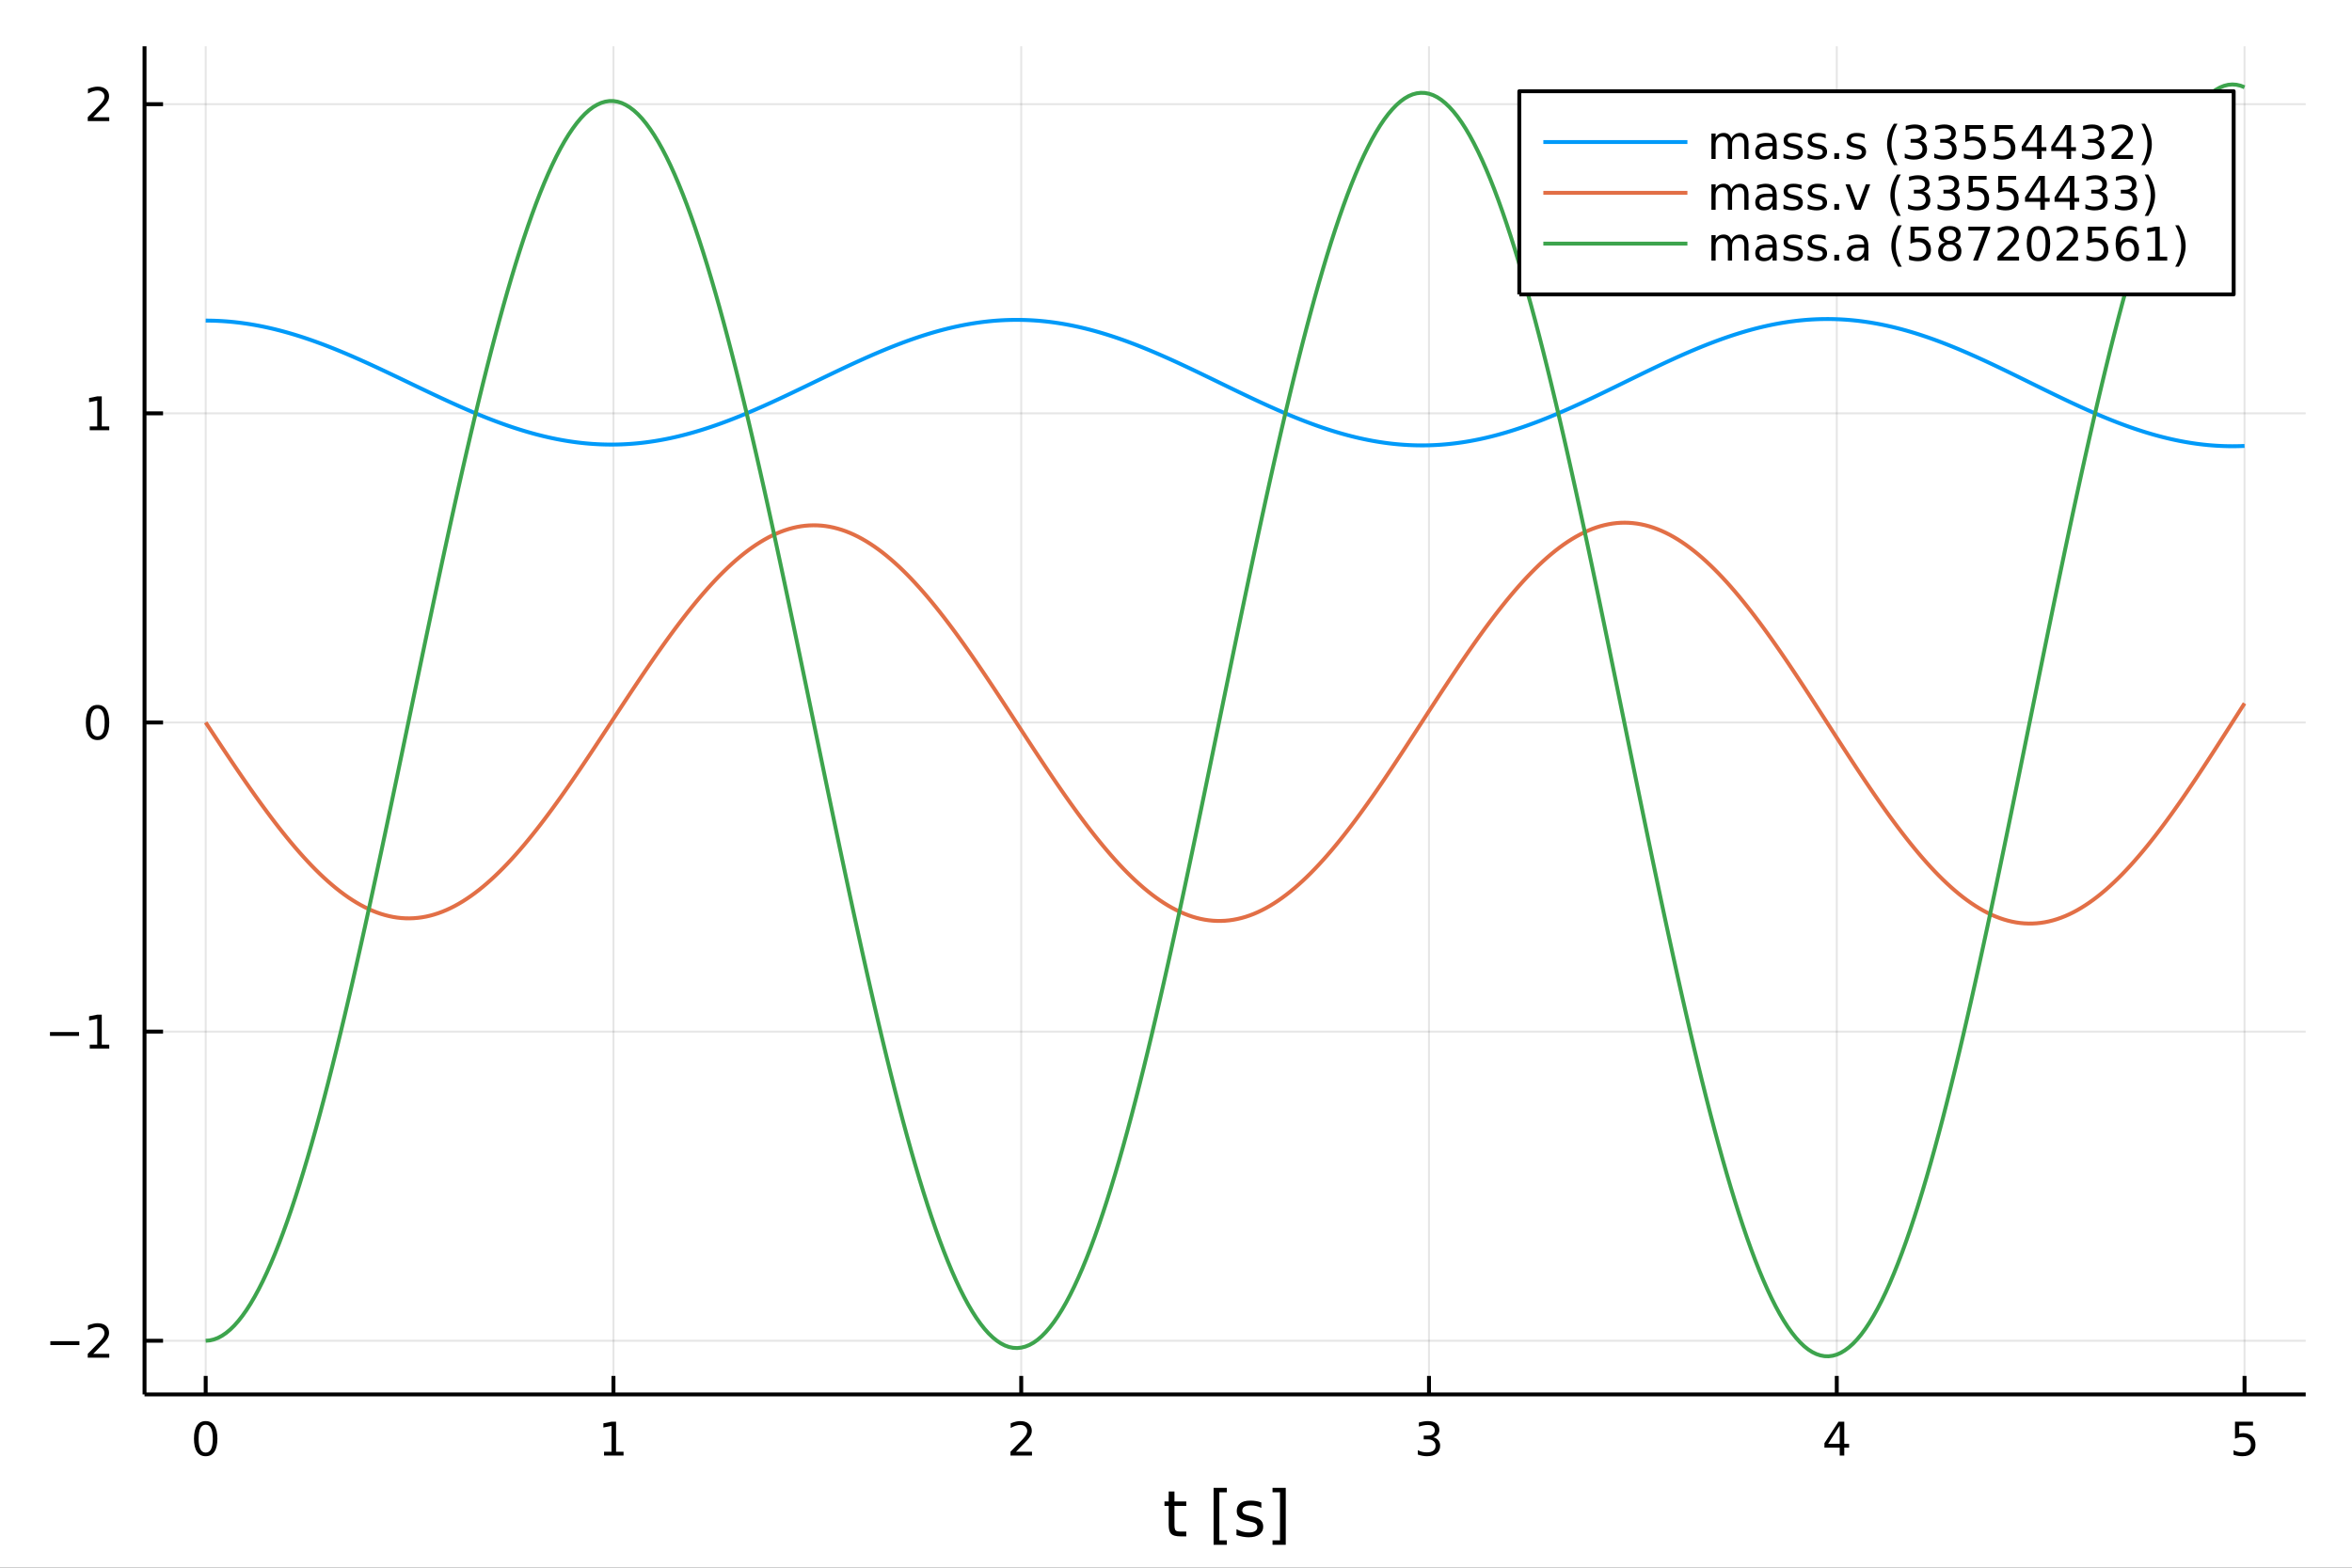 <?xml version="1.0" encoding="utf-8"?>
<svg xmlns="http://www.w3.org/2000/svg" xmlns:xlink="http://www.w3.org/1999/xlink" width="600" height="400" viewBox="0 0 2400 1600">
<rect x="0" y="0" width="2400" height="1600" fill="#333333" stroke="none"/>
<defs>
  <clipPath id="clip980">
    <rect x="0" y="0" width="2400" height="1600"/>
  </clipPath>
</defs>
<path clip-path="url(#clip980)" d="
M0 1600 L2400 1600 L2400 0 L0 0  Z
  " fill="#ffffff" fill-rule="evenodd" fill-opacity="1"/>
<defs>
  <clipPath id="clip981">
    <rect x="480" y="0" width="1681" height="1600"/>
  </clipPath>
</defs>
<path clip-path="url(#clip980)" d="
M147.478 1423.18 L2352.76 1423.18 L2352.76 47.244 L147.478 47.244  Z
  " fill="#ffffff" fill-rule="evenodd" fill-opacity="1"/>
<defs>
  <clipPath id="clip982">
    <rect x="147" y="47" width="2206" height="1377"/>
  </clipPath>
</defs>
<polyline clip-path="url(#clip982)" style="stroke:#000000; stroke-linecap:butt; stroke-linejoin:round; stroke-width:2; stroke-opacity:0.1; fill:none" points="
  209.891,1423.18 209.891,47.244 
  "/>
<polyline clip-path="url(#clip982)" style="stroke:#000000; stroke-linecap:butt; stroke-linejoin:round; stroke-width:2; stroke-opacity:0.1; fill:none" points="
  625.982,1423.18 625.982,47.244 
  "/>
<polyline clip-path="url(#clip982)" style="stroke:#000000; stroke-linecap:butt; stroke-linejoin:round; stroke-width:2; stroke-opacity:0.1; fill:none" points="
  1042.07,1423.18 1042.07,47.244 
  "/>
<polyline clip-path="url(#clip982)" style="stroke:#000000; stroke-linecap:butt; stroke-linejoin:round; stroke-width:2; stroke-opacity:0.1; fill:none" points="
  1458.16,1423.18 1458.16,47.244 
  "/>
<polyline clip-path="url(#clip982)" style="stroke:#000000; stroke-linecap:butt; stroke-linejoin:round; stroke-width:2; stroke-opacity:0.1; fill:none" points="
  1874.25,1423.18 1874.25,47.244 
  "/>
<polyline clip-path="url(#clip982)" style="stroke:#000000; stroke-linecap:butt; stroke-linejoin:round; stroke-width:2; stroke-opacity:0.1; fill:none" points="
  2290.34,1423.18 2290.34,47.244 
  "/>
<polyline clip-path="url(#clip980)" style="stroke:#000000; stroke-linecap:butt; stroke-linejoin:round; stroke-width:4; stroke-opacity:1; fill:none" points="
  147.478,1423.18 2352.76,1423.18 
  "/>
<polyline clip-path="url(#clip980)" style="stroke:#000000; stroke-linecap:butt; stroke-linejoin:round; stroke-width:4; stroke-opacity:1; fill:none" points="
  209.891,1423.18 209.891,1404.28 
  "/>
<polyline clip-path="url(#clip980)" style="stroke:#000000; stroke-linecap:butt; stroke-linejoin:round; stroke-width:4; stroke-opacity:1; fill:none" points="
  625.982,1423.18 625.982,1404.28 
  "/>
<polyline clip-path="url(#clip980)" style="stroke:#000000; stroke-linecap:butt; stroke-linejoin:round; stroke-width:4; stroke-opacity:1; fill:none" points="
  1042.07,1423.18 1042.07,1404.28 
  "/>
<polyline clip-path="url(#clip980)" style="stroke:#000000; stroke-linecap:butt; stroke-linejoin:round; stroke-width:4; stroke-opacity:1; fill:none" points="
  1458.16,1423.18 1458.16,1404.28 
  "/>
<polyline clip-path="url(#clip980)" style="stroke:#000000; stroke-linecap:butt; stroke-linejoin:round; stroke-width:4; stroke-opacity:1; fill:none" points="
  1874.25,1423.18 1874.25,1404.28 
  "/>
<polyline clip-path="url(#clip980)" style="stroke:#000000; stroke-linecap:butt; stroke-linejoin:round; stroke-width:4; stroke-opacity:1; fill:none" points="
  2290.34,1423.18 2290.34,1404.28 
  "/>
<path clip-path="url(#clip980)" d="M209.891 1454.1 Q206.28 1454.1 204.452 1457.66 Q202.646 1461.2 202.646 1468.33 Q202.646 1475.44 204.452 1479.01 Q206.28 1482.55 209.891 1482.55 Q213.526 1482.55 215.331 1479.01 Q217.16 1475.44 217.16 1468.33 Q217.16 1461.2 215.331 1457.66 Q213.526 1454.1 209.891 1454.1 M209.891 1450.39 Q215.702 1450.39 218.757 1455 Q221.836 1459.58 221.836 1468.33 Q221.836 1477.06 218.757 1481.67 Q215.702 1486.25 209.891 1486.25 Q204.081 1486.25 201.003 1481.67 Q197.947 1477.06 197.947 1468.33 Q197.947 1459.58 201.003 1455 Q204.081 1450.39 209.891 1450.39 Z" fill="#000000" fill-rule="evenodd" fill-opacity="1" /><path clip-path="url(#clip980)" d="M616.364 1481.64 L624.002 1481.64 L624.002 1455.28 L615.692 1456.95 L615.692 1452.69 L623.956 1451.02 L628.632 1451.02 L628.632 1481.64 L636.271 1481.64 L636.271 1485.58 L616.364 1485.58 L616.364 1481.64 Z" fill="#000000" fill-rule="evenodd" fill-opacity="1" /><path clip-path="url(#clip980)" d="M1036.72 1481.64 L1053.04 1481.64 L1053.04 1485.58 L1031.1 1485.58 L1031.1 1481.64 Q1033.76 1478.89 1038.34 1474.26 Q1042.95 1469.61 1044.13 1468.27 Q1046.38 1465.74 1047.26 1464.01 Q1048.16 1462.25 1048.16 1460.56 Q1048.16 1457.8 1046.22 1456.07 Q1044.29 1454.33 1041.19 1454.33 Q1038.99 1454.33 1036.54 1455.09 Q1034.11 1455.86 1031.33 1457.41 L1031.33 1452.69 Q1034.16 1451.55 1036.61 1450.97 Q1039.06 1450.39 1041.1 1450.39 Q1046.47 1450.39 1049.66 1453.08 Q1052.86 1455.77 1052.86 1460.26 Q1052.86 1462.39 1052.05 1464.31 Q1051.26 1466.2 1049.16 1468.8 Q1048.58 1469.47 1045.47 1472.69 Q1042.37 1475.88 1036.72 1481.64 Z" fill="#000000" fill-rule="evenodd" fill-opacity="1" /><path clip-path="url(#clip980)" d="M1462.41 1466.95 Q1465.77 1467.66 1467.64 1469.93 Q1469.54 1472.2 1469.54 1475.53 Q1469.54 1480.65 1466.02 1483.45 Q1462.5 1486.25 1456.02 1486.25 Q1453.84 1486.25 1451.53 1485.81 Q1449.24 1485.39 1446.78 1484.54 L1446.78 1480.02 Q1448.73 1481.16 1451.04 1481.74 Q1453.36 1482.32 1455.88 1482.32 Q1460.28 1482.32 1462.57 1480.58 Q1464.89 1478.84 1464.89 1475.53 Q1464.89 1472.48 1462.73 1470.77 Q1460.6 1469.03 1456.78 1469.03 L1452.76 1469.03 L1452.76 1465.19 L1456.97 1465.19 Q1460.42 1465.19 1462.25 1463.82 Q1464.08 1462.43 1464.08 1459.84 Q1464.08 1457.18 1462.18 1455.77 Q1460.3 1454.33 1456.78 1454.33 Q1454.86 1454.33 1452.66 1454.75 Q1450.47 1455.16 1447.83 1456.04 L1447.83 1451.88 Q1450.49 1451.14 1452.8 1450.77 Q1455.14 1450.39 1457.2 1450.39 Q1462.53 1450.39 1465.63 1452.83 Q1468.73 1455.23 1468.73 1459.35 Q1468.73 1462.22 1467.09 1464.21 Q1465.44 1466.18 1462.41 1466.95 Z" fill="#000000" fill-rule="evenodd" fill-opacity="1" /><path clip-path="url(#clip980)" d="M1877.26 1455.09 L1865.46 1473.54 L1877.26 1473.54 L1877.26 1455.09 M1876.03 1451.02 L1881.91 1451.02 L1881.91 1473.54 L1886.84 1473.54 L1886.84 1477.43 L1881.91 1477.43 L1881.91 1485.58 L1877.26 1485.58 L1877.26 1477.43 L1861.66 1477.43 L1861.66 1472.92 L1876.03 1451.02 Z" fill="#000000" fill-rule="evenodd" fill-opacity="1" /><path clip-path="url(#clip980)" d="M2280.62 1451.02 L2298.98 1451.02 L2298.98 1454.96 L2284.9 1454.96 L2284.9 1463.43 Q2285.92 1463.08 2286.94 1462.92 Q2287.96 1462.73 2288.98 1462.73 Q2294.76 1462.73 2298.14 1465.9 Q2301.52 1469.08 2301.52 1474.49 Q2301.52 1480.07 2298.05 1483.17 Q2294.58 1486.25 2288.26 1486.25 Q2286.08 1486.25 2283.81 1485.88 Q2281.57 1485.51 2279.16 1484.77 L2279.16 1480.07 Q2281.25 1481.2 2283.47 1481.76 Q2285.69 1482.32 2288.17 1482.32 Q2292.17 1482.32 2294.51 1480.21 Q2296.85 1478.1 2296.85 1474.49 Q2296.85 1470.88 2294.51 1468.77 Q2292.17 1466.67 2288.17 1466.67 Q2286.29 1466.67 2284.42 1467.08 Q2282.56 1467.5 2280.62 1468.38 L2280.62 1451.02 Z" fill="#000000" fill-rule="evenodd" fill-opacity="1" /><path clip-path="url(#clip980)" d="M1198.43 1522.27 L1198.43 1532.4 L1210.49 1532.4 L1210.49 1536.95 L1198.43 1536.95 L1198.43 1556.3 Q1198.43 1560.66 1199.61 1561.9 Q1200.81 1563.14 1204.47 1563.14 L1210.49 1563.14 L1210.49 1568.04 L1204.47 1568.04 Q1197.7 1568.04 1195.12 1565.53 Q1192.54 1562.98 1192.54 1556.3 L1192.54 1536.95 L1188.24 1536.95 L1188.24 1532.4 L1192.54 1532.4 L1192.54 1522.27 L1198.43 1522.27 Z" fill="#000000" fill-rule="evenodd" fill-opacity="1" /><path clip-path="url(#clip980)" d="M1238.37 1518.52 L1251.87 1518.52 L1251.87 1523.07 L1244.23 1523.07 L1244.23 1572.09 L1251.87 1572.09 L1251.87 1576.64 L1238.37 1576.64 L1238.37 1518.52 Z" fill="#000000" fill-rule="evenodd" fill-opacity="1" /><path clip-path="url(#clip980)" d="M1287.07 1533.45 L1287.07 1538.98 Q1284.59 1537.71 1281.91 1537.07 Q1279.24 1536.44 1276.38 1536.44 Q1272.01 1536.44 1269.82 1537.77 Q1267.65 1539.11 1267.65 1541.79 Q1267.65 1543.82 1269.21 1545 Q1270.77 1546.15 1275.48 1547.2 L1277.49 1547.64 Q1283.73 1548.98 1286.34 1551.43 Q1288.98 1553.85 1288.98 1558.21 Q1288.98 1563.17 1285.03 1566.07 Q1281.12 1568.97 1274.24 1568.97 Q1271.38 1568.97 1268.26 1568.39 Q1265.17 1567.85 1261.73 1566.74 L1261.73 1560.69 Q1264.98 1562.38 1268.13 1563.24 Q1271.28 1564.07 1274.37 1564.07 Q1278.51 1564.07 1280.74 1562.66 Q1282.96 1561.23 1282.96 1558.65 Q1282.96 1556.27 1281.34 1554.99 Q1279.75 1553.72 1274.31 1552.54 L1272.27 1552.07 Q1266.83 1550.92 1264.41 1548.56 Q1261.99 1546.18 1261.99 1542.04 Q1261.99 1537.01 1265.55 1534.27 Q1269.12 1531.54 1275.68 1531.54 Q1278.92 1531.54 1281.79 1532.01 Q1284.65 1532.49 1287.07 1533.45 Z" fill="#000000" fill-rule="evenodd" fill-opacity="1" /><path clip-path="url(#clip980)" d="M1311.99 1518.52 L1311.99 1576.64 L1298.5 1576.64 L1298.5 1572.09 L1306.1 1572.09 L1306.1 1523.07 L1298.5 1523.07 L1298.5 1518.52 L1311.99 1518.52 Z" fill="#000000" fill-rule="evenodd" fill-opacity="1" /><polyline clip-path="url(#clip982)" style="stroke:#000000; stroke-linecap:butt; stroke-linejoin:round; stroke-width:2; stroke-opacity:0.1; fill:none" points="
  147.478,1368.39 2352.76,1368.39 
  "/>
<polyline clip-path="url(#clip982)" style="stroke:#000000; stroke-linecap:butt; stroke-linejoin:round; stroke-width:2; stroke-opacity:0.1; fill:none" points="
  147.478,1052.88 2352.76,1052.88 
  "/>
<polyline clip-path="url(#clip982)" style="stroke:#000000; stroke-linecap:butt; stroke-linejoin:round; stroke-width:2; stroke-opacity:0.1; fill:none" points="
  147.478,737.362 2352.76,737.362 
  "/>
<polyline clip-path="url(#clip982)" style="stroke:#000000; stroke-linecap:butt; stroke-linejoin:round; stroke-width:2; stroke-opacity:0.1; fill:none" points="
  147.478,421.847 2352.76,421.847 
  "/>
<polyline clip-path="url(#clip982)" style="stroke:#000000; stroke-linecap:butt; stroke-linejoin:round; stroke-width:2; stroke-opacity:0.1; fill:none" points="
  147.478,106.331 2352.76,106.331 
  "/>
<polyline clip-path="url(#clip980)" style="stroke:#000000; stroke-linecap:butt; stroke-linejoin:round; stroke-width:4; stroke-opacity:1; fill:none" points="
  147.478,1423.18 147.478,47.244 
  "/>
<polyline clip-path="url(#clip980)" style="stroke:#000000; stroke-linecap:butt; stroke-linejoin:round; stroke-width:4; stroke-opacity:1; fill:none" points="
  147.478,1368.39 166.376,1368.39 
  "/>
<polyline clip-path="url(#clip980)" style="stroke:#000000; stroke-linecap:butt; stroke-linejoin:round; stroke-width:4; stroke-opacity:1; fill:none" points="
  147.478,1052.88 166.376,1052.88 
  "/>
<polyline clip-path="url(#clip980)" style="stroke:#000000; stroke-linecap:butt; stroke-linejoin:round; stroke-width:4; stroke-opacity:1; fill:none" points="
  147.478,737.362 166.376,737.362 
  "/>
<polyline clip-path="url(#clip980)" style="stroke:#000000; stroke-linecap:butt; stroke-linejoin:round; stroke-width:4; stroke-opacity:1; fill:none" points="
  147.478,421.847 166.376,421.847 
  "/>
<polyline clip-path="url(#clip980)" style="stroke:#000000; stroke-linecap:butt; stroke-linejoin:round; stroke-width:4; stroke-opacity:1; fill:none" points="
  147.478,106.331 166.376,106.331 
  "/>
<path clip-path="url(#clip980)" d="M51.362 1368.84 L81.038 1368.84 L81.038 1372.78 L51.362 1372.78 L51.362 1368.84 Z" fill="#000000" fill-rule="evenodd" fill-opacity="1" /><path clip-path="url(#clip980)" d="M95.159 1381.74 L111.478 1381.74 L111.478 1385.67 L89.534 1385.67 L89.534 1381.74 Q92.196 1378.98 96.779 1374.35 Q101.385 1369.7 102.566 1368.36 Q104.811 1365.83 105.691 1364.1 Q106.594 1362.34 106.594 1360.65 Q106.594 1357.89 104.649 1356.16 Q102.728 1354.42 99.626 1354.42 Q97.427 1354.42 94.973 1355.19 Q92.543 1355.95 89.765 1357.5 L89.765 1352.78 Q92.589 1351.64 95.043 1351.07 Q97.496 1350.49 99.534 1350.49 Q104.904 1350.49 108.098 1353.17 Q111.293 1355.86 111.293 1360.35 Q111.293 1362.48 110.483 1364.4 Q109.696 1366.3 107.589 1368.89 Q107.01 1369.56 103.909 1372.78 Q100.807 1375.97 95.159 1381.74 Z" fill="#000000" fill-rule="evenodd" fill-opacity="1" /><path clip-path="url(#clip980)" d="M50.992 1053.33 L80.668 1053.33 L80.668 1057.26 L50.992 1057.26 L50.992 1053.33 Z" fill="#000000" fill-rule="evenodd" fill-opacity="1" /><path clip-path="url(#clip980)" d="M91.571 1066.22 L99.21 1066.22 L99.21 1039.86 L90.899 1041.52 L90.899 1037.26 L99.163 1035.6 L103.839 1035.6 L103.839 1066.22 L111.478 1066.22 L111.478 1070.16 L91.571 1070.16 L91.571 1066.22 Z" fill="#000000" fill-rule="evenodd" fill-opacity="1" /><path clip-path="url(#clip980)" d="M99.534 723.161 Q95.922 723.161 94.094 726.725 Q92.288 730.267 92.288 737.397 Q92.288 744.503 94.094 748.068 Q95.922 751.609 99.534 751.609 Q103.168 751.609 104.973 748.068 Q106.802 744.503 106.802 737.397 Q106.802 730.267 104.973 726.725 Q103.168 723.161 99.534 723.161 M99.534 719.457 Q105.344 719.457 108.399 724.063 Q111.478 728.647 111.478 737.397 Q111.478 746.123 108.399 750.73 Q105.344 755.313 99.534 755.313 Q93.723 755.313 90.645 750.73 Q87.589 746.123 87.589 737.397 Q87.589 728.647 90.645 724.063 Q93.723 719.457 99.534 719.457 Z" fill="#000000" fill-rule="evenodd" fill-opacity="1" /><path clip-path="url(#clip980)" d="M91.571 435.191 L99.21 435.191 L99.21 408.826 L90.899 410.492 L90.899 406.233 L99.163 404.567 L103.839 404.567 L103.839 435.191 L111.478 435.191 L111.478 439.127 L91.571 439.127 L91.571 435.191 Z" fill="#000000" fill-rule="evenodd" fill-opacity="1" /><path clip-path="url(#clip980)" d="M95.159 119.676 L111.478 119.676 L111.478 123.611 L89.534 123.611 L89.534 119.676 Q92.196 116.922 96.779 112.292 Q101.385 107.639 102.566 106.297 Q104.811 103.773 105.691 102.037 Q106.594 100.278 106.594 98.588 Q106.594 95.834 104.649 94.098 Q102.728 92.362 99.626 92.362 Q97.427 92.362 94.973 93.125 Q92.543 93.889 89.765 95.44 L89.765 90.718 Q92.589 89.584 95.043 89.005 Q97.496 88.426 99.534 88.426 Q104.904 88.426 108.098 91.112 Q111.293 93.797 111.293 98.287 Q111.293 100.417 110.483 102.338 Q109.696 104.236 107.589 106.829 Q107.01 107.5 103.909 110.718 Q100.807 113.912 95.159 119.676 Z" fill="#000000" fill-rule="evenodd" fill-opacity="1" /><polyline clip-path="url(#clip982)" style="stroke:#009af9; stroke-linecap:butt; stroke-linejoin:round; stroke-width:4; stroke-opacity:1; fill:none" points="
  209.891,327.192 214.052,327.227 218.213,327.324 222.374,327.483 226.535,327.703 230.696,327.986 234.857,328.331 239.018,328.738 243.179,329.206 247.34,329.735 
  251.5,330.324 255.661,330.973 259.822,331.682 263.983,332.449 268.144,333.274 272.305,334.156 276.466,335.094 280.627,336.087 284.788,337.135 288.949,338.235 
  293.109,339.386 297.27,340.588 301.431,341.839 305.592,343.14 309.753,344.488 313.914,345.882 318.075,347.318 322.236,348.797 326.397,350.317 330.558,351.879 
  334.718,353.479 338.879,355.118 343.04,356.79 347.201,358.495 351.362,360.232 355.523,362 359.684,363.796 363.845,365.621 368.006,367.47 372.167,369.341 
  376.328,371.232 380.488,373.144 384.649,375.073 388.81,377.018 392.971,378.977 397.132,380.947 401.293,382.925 405.454,384.912 409.615,386.904 413.776,388.901 
  417.937,390.899 422.097,392.897 426.258,394.892 430.419,396.883 434.58,398.868 438.741,400.844 442.902,402.81 447.063,404.764 451.224,406.703 455.385,408.627 
  459.546,410.533 463.706,412.418 467.867,414.282 472.028,416.121 476.189,417.935 480.35,419.723 484.511,421.481 488.672,423.208 492.833,424.903 496.994,426.562 
  501.155,428.185 505.315,429.771 509.476,431.319 513.637,432.826 517.798,434.291 521.959,435.711 526.12,437.085 530.281,438.412 534.442,439.694 538.603,440.926 
  542.764,442.108 546.924,443.237 551.085,444.313 555.246,445.334 559.407,446.302 563.568,447.216 567.729,448.072 571.89,448.871 576.051,449.61 580.212,450.289 
  584.373,450.907 588.534,451.469 592.694,451.969 596.855,452.408 601.016,452.783 605.177,453.095 609.338,453.343 613.499,453.531 617.66,453.657 621.821,453.719 
  625.982,453.717 630.143,453.651 634.303,453.521 638.464,453.327 642.625,453.073 646.786,452.757 650.947,452.377 655.108,451.935 659.269,451.43 663.43,450.862 
  667.591,450.237 671.752,449.553 675.912,448.809 680.073,448.006 684.234,447.145 688.395,446.225 692.556,445.249 696.717,444.221 700.878,443.139 705.039,442.004 
  709.2,440.817 713.361,439.577 717.521,438.287 721.682,436.951 725.843,435.57 730.004,434.142 734.165,432.671 738.326,431.156 742.487,429.599 746.648,428.002 
  750.809,426.37 754.97,424.702 759.13,422.999 763.291,421.262 767.452,419.493 771.613,417.694 775.774,415.87 779.935,414.02 784.096,412.146 788.257,410.249 
  792.418,408.332 796.579,406.396 800.74,404.444 804.9,402.478 809.061,400.5 813.222,398.512 817.383,396.515 821.544,394.511 825.705,392.502 829.866,390.491 
  834.027,388.48 838.188,386.471 842.349,384.465 846.509,382.464 850.67,380.471 854.831,378.488 858.992,376.516 863.153,374.557 867.314,372.614 871.475,370.689 
  875.636,368.783 879.797,366.899 883.958,365.037 888.118,363.199 892.279,361.389 896.44,359.608 900.601,357.857 904.762,356.139 908.923,354.454 913.084,352.804 
  917.245,351.192 921.406,349.618 925.567,348.085 929.727,346.595 933.888,345.149 938.049,343.746 942.21,342.389 946.371,341.08 950.532,339.82 954.693,338.611 
  958.854,337.454 963.015,336.351 967.176,335.298 971.336,334.3 975.497,333.359 979.658,332.475 983.819,331.649 987.98,330.883 992.141,330.174 996.302,329.524 
  1000.46,328.935 1004.62,328.407 1008.78,327.943 1012.95,327.541 1017.11,327.203 1021.27,326.924 1025.43,326.709 1029.59,326.557 1033.75,326.47 1037.91,326.448 
  1042.07,326.491 1046.23,326.595 1050.39,326.762 1054.55,326.992 1058.72,327.286 1062.88,327.644 1067.04,328.066 1071.2,328.551 1075.36,329.093 1079.52,329.697 
  1083.68,330.362 1087.84,331.088 1092,331.875 1096.16,332.721 1100.32,333.622 1104.49,334.579 1108.65,335.591 1112.81,336.659 1116.97,337.782 1121.13,338.959 
  1125.29,340.187 1129.45,341.462 1133.61,342.787 1137.77,344.159 1141.93,345.578 1146.09,347.043 1150.26,348.553 1154.42,350.103 1158.58,351.692 1162.74,353.319 
  1166.9,354.985 1171.06,356.686 1175.22,358.423 1179.38,360.191 1183.54,361.988 1187.7,363.813 1191.86,365.665 1196.03,367.543 1200.19,369.444 1204.35,371.367 
  1208.51,373.308 1212.67,375.265 1216.83,377.238 1220.99,379.224 1225.15,381.222 1229.31,383.23 1233.47,385.245 1237.63,387.265 1241.8,389.288 1245.96,391.312 
  1250.12,393.336 1254.28,395.357 1258.44,397.373 1262.6,399.382 1266.76,401.383 1270.92,403.373 1275.08,405.35 1279.24,407.312 1283.4,409.257 1287.57,411.183 
  1291.73,413.09 1295.89,414.974 1300.05,416.833 1304.21,418.666 1308.37,420.471 1312.53,422.245 1316.69,423.988 1320.85,425.699 1325.01,427.374 1329.17,429.012 
  1333.33,430.611 1337.5,432.17 1341.66,433.686 1345.82,435.162 1349.98,436.592 1354.14,437.977 1358.3,439.314 1362.46,440.601 1366.62,441.836 1370.78,443.023 
  1374.94,444.158 1379.1,445.239 1383.27,446.265 1387.43,447.234 1391.59,448.145 1395.75,448.999 1399.91,449.797 1404.07,450.535 1408.23,451.213 1412.39,451.83 
  1416.55,452.384 1420.71,452.875 1424.87,453.306 1429.04,453.675 1433.2,453.981 1437.36,454.223 1441.52,454.399 1445.68,454.511 1449.84,454.558 1454,454.544 
  1458.16,454.466 1462.32,454.324 1466.48,454.116 1470.64,453.844 1474.81,453.507 1478.97,453.109 1483.13,452.65 1487.29,452.128 1491.45,451.544 1495.61,450.897 
  1499.77,450.189 1503.93,449.42 1508.09,448.596 1512.25,447.713 1516.41,446.772 1520.58,445.774 1524.74,444.72 1528.9,443.609 1533.06,442.447 1537.22,441.235 
  1541.38,439.971 1545.54,438.657 1549.7,437.293 1553.86,435.881 1558.02,434.423 1562.18,432.924 1566.35,431.382 1570.51,429.799 1574.67,428.175 1578.83,426.512 
  1582.99,424.812 1587.15,423.079 1591.31,421.313 1595.47,419.517 1599.63,417.691 1603.79,415.836 1607.95,413.955 1612.12,412.049 1616.28,410.124 1620.44,408.179 
  1624.6,406.215 1628.76,404.235 1632.92,402.24 1637.08,400.232 1641.24,398.215 1645.4,396.19 1649.56,394.159 1653.72,392.124 1657.89,390.087 1662.05,388.049 
  1666.21,386.013 1670.37,383.981 1674.53,381.956 1678.69,379.938 1682.85,377.931 1687.01,375.936 1691.17,373.955 1695.33,371.989 1699.49,370.042 1703.66,368.115 
  1707.82,366.209 1711.98,364.328 1716.14,362.473 1720.3,360.645 1724.46,358.845 1728.62,357.077 1732.78,355.342 1736.94,353.642 1741.1,351.979 1745.26,350.354 
  1749.43,348.768 1753.59,347.223 1757.75,345.72 1761.91,344.262 1766.07,342.851 1770.23,341.488 1774.39,340.173 1778.55,338.906 1782.71,337.69 1786.87,336.527 
  1791.03,335.418 1795.2,334.364 1799.36,333.368 1803.52,332.426 1807.68,331.54 1811.84,330.714 1816,329.947 1820.16,329.241 1824.32,328.598 1828.48,328.016 
  1832.64,327.493 1836.8,327.033 1840.96,326.637 1845.13,326.304 1849.29,326.037 1853.45,325.836 1857.61,325.696 1861.77,325.619 1865.93,325.607 1870.09,325.661 
  1874.25,325.78 1878.41,325.964 1882.57,326.214 1886.73,326.524 1890.9,326.898 1895.06,327.335 1899.22,327.836 1903.38,328.401 1907.54,329.03 1911.7,329.717 
  1915.86,330.463 1920.02,331.269 1924.18,332.135 1928.34,333.06 1932.5,334.044 1936.67,335.085 1940.83,336.177 1944.99,337.324 1949.15,338.524 1953.31,339.776 
  1957.47,341.081 1961.63,342.436 1965.79,343.837 1969.95,345.283 1974.11,346.774 1978.27,348.31 1982.44,349.889 1986.6,351.509 1990.76,353.169 1994.92,354.863 
  1999.08,356.593 2003.24,358.357 2007.4,360.153 2011.56,361.981 2015.72,363.838 2019.88,365.721 2024.04,367.627 2028.21,369.557 2032.37,371.507 2036.53,373.477 
  2040.69,375.465 2044.85,377.469 2049.01,379.483 2053.17,381.509 2057.33,383.544 2061.49,385.587 2065.65,387.634 2069.81,389.685 2073.98,391.736 2078.14,393.786 
  2082.3,395.833 2086.46,397.874 2090.62,399.909 2094.78,401.934 2098.94,403.947 2103.1,405.948 2107.26,407.932 2111.42,409.9 2115.58,411.848 2119.75,413.775 
  2123.91,415.678 2128.07,417.557 2132.23,419.409 2136.39,421.232 2140.55,423.024 2144.71,424.784 2148.87,426.508 2153.03,428.197 2157.19,429.849 2161.35,431.463 
  2165.52,433.035 2169.68,434.564 2173.84,436.049 2178,437.487 2182.16,438.879 2186.32,440.225 2190.48,441.52 2194.64,442.764 2198.8,443.956 2202.96,445.092 
  2207.12,446.174 2211.29,447.203 2215.45,448.175 2219.61,449.089 2223.77,449.944 2227.93,450.738 2232.09,451.471 2236.25,452.145 2240.41,452.758 2244.57,453.31 
  2248.73,453.797 2252.89,454.221 2257.06,454.579 2261.22,454.872 2265.38,455.105 2269.54,455.273 2273.7,455.376 2277.86,455.413 2282.02,455.383 2286.18,455.287 
  2290.34,455.129 
  "/>
<polyline clip-path="url(#clip982)" style="stroke:#e26f46; stroke-linecap:butt; stroke-linejoin:round; stroke-width:4; stroke-opacity:1; fill:none" points="
  209.891,737.362 214.052,743.67 218.213,749.969 222.374,756.255 226.535,762.521 230.696,768.761 234.857,774.971 239.018,781.138 243.179,787.262 247.34,793.342 
  251.5,799.362 255.661,805.321 259.822,811.216 263.983,817.038 268.144,822.78 272.305,828.438 276.466,834.005 280.627,839.477 284.788,844.846 288.949,850.111 
  293.109,855.265 297.27,860.302 301.431,865.216 305.592,870.002 309.753,874.654 313.914,879.169 318.075,883.55 322.236,887.785 326.397,891.87 330.558,895.799 
  334.718,899.567 338.879,903.17 343.04,906.616 347.201,909.895 351.362,913.002 355.523,915.932 359.684,918.681 363.845,921.246 368.006,923.628 372.167,925.832 
  376.328,927.849 380.488,929.674 384.649,931.306 388.81,932.74 392.971,933.974 397.132,935.021 401.293,935.875 405.454,936.529 409.615,936.982 413.776,937.234 
  417.937,937.28 422.097,937.127 426.258,936.786 430.419,936.244 434.58,935.503 438.741,934.561 442.902,933.418 447.063,932.073 451.224,930.544 455.385,928.825 
  459.546,926.914 463.706,924.812 467.867,922.519 472.028,920.036 476.189,917.369 480.35,914.534 484.511,911.52 488.672,908.331 492.833,904.969 496.994,901.434 
  501.155,897.731 505.315,893.876 509.476,889.867 513.637,885.705 517.798,881.392 521.959,876.932 526.12,872.328 530.281,867.588 534.442,862.727 538.603,857.739 
  542.764,852.63 546.924,847.403 551.085,842.062 555.246,836.612 559.407,831.069 563.568,825.435 567.729,819.71 571.89,813.902 576.051,808.015 580.212,802.054 
  584.373,796.027 588.534,789.946 592.694,783.811 596.855,777.629 601.016,771.405 605.177,765.145 609.338,758.854 613.499,752.544 617.66,746.219 621.821,739.884 
  625.982,733.545 630.143,727.209 634.303,720.881 638.464,714.569 642.625,708.279 646.786,702.018 650.947,695.792 655.108,689.606 659.269,683.467 663.43,677.381 
  667.591,671.354 671.752,665.391 675.912,659.5 680.073,653.686 684.234,647.955 688.395,642.314 692.556,636.768 696.717,631.318 700.878,625.973 705.039,620.739 
  709.2,615.622 713.361,610.627 717.521,605.762 721.682,601.022 725.843,596.415 730.004,591.95 734.165,587.63 738.326,583.461 742.487,579.448 746.648,575.592 
  750.809,571.891 754.97,568.354 759.13,564.986 763.291,561.793 767.452,558.777 771.613,555.943 775.774,553.282 779.935,550.802 784.096,548.509 788.257,546.405 
  792.418,544.495 796.579,542.781 800.74,541.262 804.9,539.929 809.061,538.793 813.222,537.856 817.383,537.12 821.544,536.589 825.705,536.263 829.866,536.129 
  834.027,536.191 838.188,536.456 842.349,536.923 846.509,537.594 850.67,538.469 854.831,539.543 858.992,540.804 863.153,542.262 867.314,543.916 871.475,545.766 
  875.636,547.811 879.797,550.052 883.958,552.471 888.118,555.07 892.279,557.853 896.44,560.818 900.601,563.962 904.762,567.284 908.923,570.777 913.084,574.427 
  917.245,578.24 921.406,582.214 925.567,586.346 929.727,590.632 933.888,595.07 938.049,599.643 942.21,604.351 946.371,609.193 950.532,614.165 954.693,619.263 
  958.854,624.483 963.015,629.818 967.176,635.253 971.336,640.79 975.497,646.426 979.658,652.154 983.819,657.971 987.98,663.871 992.141,669.84 996.302,675.876 
  1000.46,681.974 1004.62,688.128 1008.78,694.335 1012.95,700.586 1017.11,706.876 1021.27,713.194 1025.43,719.536 1029.59,725.897 1033.75,732.271 1037.91,738.652 
  1042.07,745.034 1046.23,751.407 1050.39,757.767 1054.55,764.107 1058.72,770.421 1062.88,776.703 1067.04,782.947 1071.2,789.146 1075.36,795.295 1079.52,801.387 
  1083.68,807.415 1087.84,813.374 1092,819.257 1096.16,825.058 1100.32,830.774 1104.49,836.399 1108.65,841.925 1112.81,847.347 1116.97,852.659 1121.13,857.854 
  1125.29,862.93 1129.45,867.886 1133.61,872.712 1137.77,877.402 1141.93,881.952 1146.09,886.356 1150.26,890.609 1154.42,894.715 1158.58,898.667 1162.74,902.457 
  1166.9,906.082 1171.06,909.537 1175.22,912.817 1179.38,915.921 1183.54,918.856 1187.7,921.61 1191.86,924.179 1196.03,926.56 1200.19,928.749 1204.35,930.742 
  1208.51,932.551 1212.67,934.168 1216.83,935.589 1220.99,936.81 1225.15,937.829 1229.31,938.643 1233.47,939.255 1237.63,939.677 1241.8,939.897 1245.96,939.913 
  1250.12,939.724 1254.28,939.33 1258.44,938.728 1262.6,937.934 1266.76,936.943 1270.92,935.753 1275.08,934.362 1279.24,932.771 1283.4,930.981 1287.57,928.995 
  1291.73,926.829 1295.89,924.473 1300.05,921.929 1304.21,919.198 1308.37,916.281 1312.53,913.18 1316.69,909.911 1320.85,906.473 1325.01,902.866 1329.17,899.091 
  1333.33,895.151 1337.5,891.048 1341.66,886.791 1345.82,882.394 1349.98,877.851 1354.14,873.166 1358.3,868.343 1362.46,863.385 1366.62,858.297 1370.78,853.093 
  1374.94,847.777 1379.1,842.349 1383.27,836.815 1387.43,831.178 1391.59,825.444 1395.75,819.62 1399.91,813.72 1404.07,807.743 1408.23,801.694 1412.39,795.579 
  1416.55,789.403 1420.71,783.172 1424.87,776.898 1429.04,770.585 1433.2,764.238 1437.36,757.863 1441.52,751.466 1445.68,745.052 1449.84,738.629 1454,732.207 
  1458.16,725.789 1462.32,719.382 1466.48,712.991 1470.64,706.624 1474.81,700.286 1478.97,693.985 1483.13,687.726 1487.29,681.516 1491.45,675.36 1495.61,669.267 
  1499.77,663.241 1503.93,657.289 1508.09,651.413 1512.25,645.623 1516.41,639.924 1520.58,634.322 1524.74,628.824 1528.9,623.435 1533.06,618.156 1537.22,612.993 
  1541.38,607.955 1545.54,603.046 1549.7,598.271 1553.86,593.638 1558.02,589.149 1562.18,584.8 1566.35,580.603 1570.51,576.562 1574.67,572.684 1578.83,568.972 
  1582.99,565.432 1587.15,562.056 1591.31,558.852 1595.47,555.827 1599.63,552.983 1603.79,550.326 1607.95,547.86 1612.12,545.583 1616.28,543.488 1620.44,541.586 
  1624.6,539.881 1628.76,538.375 1632.92,537.071 1637.08,535.972 1641.24,535.066 1645.4,534.358 1649.56,533.852 1653.72,533.552 1657.89,533.459 1662.05,533.573 
  1666.21,533.894 1670.37,534.405 1674.53,535.119 1678.69,536.037 1682.85,537.158 1687.01,538.483 1691.17,540.013 1695.33,541.732 1699.49,543.641 1703.66,545.745 
  1707.82,548.042 1711.98,550.532 1716.14,553.213 1720.3,556.081 1724.46,559.118 1728.62,562.334 1732.78,565.726 1736.94,569.293 1741.1,573.031 1745.26,576.939 
  1749.43,581 1753.59,585.214 1757.75,589.581 1761.91,594.097 1766.07,598.76 1770.23,603.566 1774.39,608.508 1778.55,613.569 1782.71,618.755 1786.87,624.061 
  1791.03,629.482 1795.2,635.015 1799.36,640.655 1803.52,646.386 1807.68,652.206 1811.84,658.112 1816,664.099 1820.16,670.162 1824.32,676.295 1828.48,682.491 
  1832.64,688.737 1836.8,695.032 1840.96,701.371 1845.13,707.748 1849.29,714.157 1853.45,720.591 1857.61,727.04 1861.77,733.5 1865.93,739.964 1870.09,746.427 
  1874.25,752.882 1878.41,759.323 1882.57,765.743 1886.73,772.135 1890.9,778.493 1895.06,784.811 1899.22,791.082 1903.38,797.3 1907.54,803.458 1911.7,809.553 
  1915.86,815.576 1920.02,821.523 1924.18,827.385 1928.34,833.158 1932.5,838.834 1936.67,844.41 1940.83,849.883 1944.99,855.244 1949.15,860.488 1953.31,865.609 
  1957.47,870.6 1961.63,875.457 1965.79,880.18 1969.95,884.764 1974.11,889.201 1978.27,893.485 1982.44,897.613 1986.6,901.577 1990.76,905.377 1994.92,909.019 
  1999.08,912.489 2003.24,915.783 2007.4,918.898 2011.56,921.829 2015.72,924.572 2019.88,927.135 2024.04,929.513 2028.21,931.699 2032.37,933.689 2036.53,935.481 
  2040.69,937.07 2044.85,938.459 2049.01,939.658 2053.17,940.655 2057.33,941.449 2061.49,942.036 2065.65,942.414 2069.81,942.583 2073.98,942.555 2078.14,942.327 
  2082.3,941.894 2086.46,941.254 2090.62,940.407 2094.78,939.353 2098.94,938.095 2103.1,936.648 2107.26,935.002 2111.42,933.157 2115.58,931.114 2119.75,928.874 
  2123.91,926.436 2128.07,923.817 2132.23,921.016 2136.39,918.031 2140.55,914.864 2144.71,911.515 2148.87,907.988 2153.03,904.288 2157.19,900.432 2161.35,896.413 
  2165.52,892.233 2169.68,887.895 2173.84,883.404 2178,878.761 2182.16,873.983 2186.32,869.072 2190.48,864.029 2194.64,858.857 2198.8,853.56 2202.96,848.143 
  2207.12,842.614 2211.29,836.987 2215.45,831.259 2219.61,825.437 2223.77,819.524 2227.93,813.526 2232.09,807.448 2236.25,801.303 2240.41,795.096 2244.57,788.831 
  2248.73,782.513 2252.89,776.147 2257.06,769.74 2261.22,763.299 2265.38,756.835 2269.54,750.351 2273.7,743.853 2277.86,737.346 2282.02,730.839 2286.18,724.336 
  2290.34,717.846 
  "/>
<polyline clip-path="url(#clip982)" style="stroke:#3da44d; stroke-linecap:butt; stroke-linejoin:round; stroke-width:4; stroke-opacity:1; fill:none" points="
  209.891,1368.39 214.052,1368.04 218.213,1367.07 222.374,1365.49 226.535,1363.28 230.696,1360.45 234.857,1357 239.018,1352.94 243.179,1348.26 247.34,1342.97 
  251.5,1337.07 255.661,1330.58 259.822,1323.49 263.983,1315.82 268.144,1307.57 272.305,1298.75 276.466,1289.37 280.627,1279.44 284.788,1268.96 288.949,1257.96 
  293.109,1246.45 297.27,1234.44 301.431,1221.92 305.592,1208.92 309.753,1195.43 313.914,1181.49 318.075,1167.14 322.236,1152.35 326.397,1137.14 330.558,1121.53 
  334.718,1105.52 338.879,1089.13 343.04,1072.41 347.201,1055.36 351.362,1037.99 355.523,1020.32 359.684,1002.35 363.845,984.104 368.006,965.61 372.167,946.906 
  376.328,927.989 380.488,908.877 384.649,889.587 388.81,870.137 392.971,850.544 397.132,830.847 401.293,811.059 405.454,791.193 409.615,771.269 413.776,751.306 
  417.937,731.323 422.097,711.342 426.258,691.391 430.419,671.483 434.58,651.638 438.741,631.875 442.902,612.214 447.063,592.676 451.224,573.278 455.385,554.041 
  459.546,534.985 463.706,516.13 467.867,497.495 472.028,479.099 476.189,460.959 480.35,443.084 484.511,425.502 488.672,408.229 492.833,391.286 496.994,374.691 
  501.155,358.463 505.315,342.598 509.476,327.12 513.637,312.05 517.798,297.407 521.959,283.207 526.12,269.467 530.281,256.193 534.442,243.377 538.603,231.053 
  542.764,219.236 546.924,207.94 551.085,197.181 555.246,186.973 559.407,177.289 563.568,168.154 567.729,159.589 571.89,151.605 576.051,144.213 580.212,137.426 
  584.373,131.238 588.534,125.624 592.694,120.621 596.855,116.237 601.016,112.481 605.177,109.359 609.338,106.882 613.499,105.003 617.66,103.745 621.821,103.122 
  625.982,103.139 630.143,103.799 634.303,105.106 638.464,107.048 642.625,109.583 646.786,112.747 650.947,116.54 655.108,120.961 659.269,126.011 663.43,131.69 
  667.591,137.943 671.752,144.785 675.912,152.221 680.073,160.249 684.234,168.865 688.395,178.064 692.556,187.825 696.717,198.102 700.878,208.92 705.039,220.271 
  709.2,232.148 713.361,244.541 717.521,257.445 721.682,270.802 725.843,284.617 730.004,298.888 734.165,313.604 738.326,328.754 742.487,344.325 746.648,360.293 
  750.809,376.612 754.97,393.295 759.13,410.327 763.291,427.693 767.452,445.378 771.613,463.369 775.774,481.617 779.935,500.116 784.096,518.856 788.257,537.82 
  792.418,556.99 796.579,576.35 800.74,595.876 804.9,615.529 809.061,635.308 813.222,655.192 817.383,675.164 821.544,695.204 825.705,715.294 829.866,735.401 
  834.027,755.51 838.188,775.604 842.349,795.664 846.509,815.669 850.67,835.599 854.831,855.435 858.992,875.154 863.153,894.738 867.314,914.168 871.475,933.422 
  875.636,952.482 879.797,971.327 883.958,989.947 888.118,1008.32 892.279,1026.42 896.44,1044.24 900.601,1061.75 904.762,1078.93 908.923,1095.77 913.084,1112.27 
  917.245,1128.4 921.406,1144.13 925.567,1159.46 929.727,1174.36 933.888,1188.82 938.049,1202.85 942.21,1216.42 946.371,1229.51 950.532,1242.11 954.693,1254.2 
  958.854,1265.77 963.015,1276.81 967.176,1287.33 971.336,1297.31 975.497,1306.72 979.658,1315.57 983.819,1323.82 987.98,1331.48 992.141,1338.57 996.302,1345.07 
  1000.46,1350.96 1004.62,1356.24 1008.78,1360.89 1012.95,1364.9 1017.11,1368.28 1021.27,1371.07 1025.43,1373.23 1029.59,1374.74 1033.75,1375.61 1037.91,1375.83 
  1042.07,1375.4 1046.23,1374.36 1050.39,1372.7 1054.55,1370.39 1058.72,1367.45 1062.88,1363.87 1067.04,1359.65 1071.2,1354.81 1075.36,1349.38 1079.52,1343.34 
  1083.68,1336.69 1087.84,1329.43 1092,1321.57 1096.16,1313.1 1100.32,1304.09 1104.49,1294.53 1108.65,1284.4 1112.81,1273.72 1116.97,1262.49 1121.13,1250.73 
  1125.29,1238.44 1129.45,1225.69 1133.61,1212.45 1137.77,1198.72 1141.93,1184.53 1146.09,1169.88 1150.26,1154.78 1154.42,1139.29 1158.58,1123.4 1162.74,1107.12 
  1166.9,1090.47 1171.06,1073.45 1175.22,1056.09 1179.38,1038.4 1183.54,1020.43 1187.7,1002.18 1191.86,983.659 1196.03,964.885 1200.19,945.874 1204.35,926.644 
  1208.51,907.236 1212.67,887.662 1216.83,867.934 1220.99,848.071 1225.15,828.091 1229.31,808.013 1233.47,787.86 1237.63,767.664 1241.8,747.436 1245.96,727.193 
  1250.12,706.957 1254.28,686.747 1258.44,666.582 1262.6,646.488 1266.76,626.483 1270.92,606.585 1275.08,586.816 1279.24,567.196 1283.4,547.743 1287.57,528.478 
  1291.73,509.414 1295.89,490.575 1300.05,471.981 1304.21,453.652 1308.37,435.607 1312.53,417.865 1316.69,400.431 1320.85,383.327 1325.01,366.575 1329.17,350.194 
  1333.33,334.202 1337.5,318.617 1341.66,303.45 1345.82,288.696 1349.98,274.388 1354.14,260.543 1358.3,247.177 1362.46,234.307 1366.62,221.949 1370.78,210.084 
  1374.94,198.736 1379.1,187.925 1383.27,177.667 1387.43,167.973 1391.59,158.859 1395.75,150.325 1399.91,142.345 1404.07,134.96 1408.23,128.178 1412.39,122.012 
  1416.55,116.47 1420.71,111.563 1424.87,107.254 1429.04,103.561 1433.2,100.504 1437.36,98.087 1441.52,96.319 1445.68,95.205 1449.84,94.736 1454,94.873 
  1458.16,95.652 1462.32,97.076 1466.48,99.148 1470.64,101.87 1474.81,105.244 1478.97,109.222 1483.13,113.814 1487.29,119.031 1491.45,124.873 1495.61,131.338 
  1499.77,138.423 1503.93,146.112 1508.09,154.356 1512.25,163.184 1516.41,172.59 1520.58,182.57 1524.74,193.116 1528.9,204.224 1533.06,215.841 1537.22,227.966 
  1541.38,240.604 1545.54,253.745 1549.7,267.379 1553.86,281.498 1558.02,296.078 1562.18,311.069 1566.35,326.489 1570.51,342.325 1574.67,358.563 1578.83,375.19 
  1582.99,392.195 1587.15,409.527 1591.31,427.179 1595.47,445.144 1599.63,463.408 1603.79,481.953 1607.95,500.764 1612.12,519.818 1616.28,539.071 1620.44,558.526 
  1624.6,578.163 1628.76,597.965 1632.92,617.914 1637.08,637.992 1641.24,658.162 1645.4,678.409 1649.56,698.719 1653.72,719.071 1657.89,739.446 1662.05,759.825 
  1666.21,780.185 1670.37,800.5 1674.53,820.754 1678.69,840.928 1682.85,861.002 1687.01,880.954 1691.17,900.766 1695.33,920.419 1699.49,939.893 1703.66,959.166 
  1707.82,978.22 1711.98,997.034 1716.14,1015.59 1720.3,1033.86 1724.46,1051.86 1728.62,1069.54 1732.78,1086.89 1736.94,1103.89 1741.1,1120.52 1745.26,1136.77 
  1749.43,1152.63 1753.59,1168.08 1757.75,1183.11 1761.91,1197.69 1766.07,1211.8 1770.23,1225.44 1774.39,1238.58 1778.55,1251.25 1782.71,1263.41 1786.87,1275.05 
  1791.03,1286.14 1795.2,1296.67 1799.36,1306.64 1803.52,1316.06 1807.68,1324.91 1811.84,1333.18 1816,1340.84 1820.16,1347.9 1824.32,1354.34 1828.48,1360.15 
  1832.64,1365.38 1836.8,1369.98 1840.96,1373.95 1845.13,1377.27 1849.29,1379.94 1853.45,1381.96 1857.61,1383.35 1861.77,1384.12 1865.93,1384.24 1870.09,1383.7 
  1874.25,1382.52 1878.41,1380.67 1882.57,1378.17 1886.73,1375.07 1890.9,1371.34 1895.06,1366.96 1899.22,1361.95 1903.38,1356.3 1907.54,1350.02 1911.7,1343.14 
  1915.86,1335.68 1920.02,1327.62 1924.18,1318.96 1928.34,1309.71 1932.5,1299.87 1936.67,1289.46 1940.83,1278.54 1944.99,1267.08 1949.15,1255.08 1953.31,1242.55 
  1957.47,1229.51 1961.63,1215.95 1965.79,1201.95 1969.95,1187.48 1974.11,1172.57 1978.27,1157.21 1982.44,1141.43 1986.6,1125.22 1990.76,1108.63 1994.92,1091.69 
  1999.08,1074.39 2003.24,1056.75 2007.4,1038.78 2011.56,1020.5 2015.72,1001.93 2019.88,983.105 2024.04,964.041 2028.21,944.746 2032.37,925.24 2036.53,905.538 
  2040.69,885.659 2044.85,865.626 2049.01,845.479 2053.17,825.22 2057.33,804.869 2061.49,784.446 2065.65,763.971 2069.81,743.461 2073.98,722.948 2078.14,702.45 
  2082.3,681.983 2086.46,661.569 2090.62,641.226 2094.78,620.977 2098.94,600.84 2103.1,580.837 2107.26,560.988 2111.42,541.312 2115.58,521.831 2119.75,502.564 
  2123.91,483.532 2128.07,464.746 2132.23,446.226 2136.39,427.994 2140.55,410.072 2144.71,392.477 2148.87,375.229 2153.03,358.343 2157.19,341.818 2161.35,325.686 
  2165.52,309.964 2169.68,294.672 2173.84,279.826 2178,265.445 2182.16,251.518 2186.32,238.064 2190.48,225.11 2194.64,212.669 2198.8,200.757 2202.96,189.39 
  2207.12,178.574 2211.29,168.285 2215.45,158.564 2219.61,149.423 2223.77,140.874 2227.93,132.93 2232.09,125.603 2236.25,118.864 2240.41,112.728 2244.57,107.217 
  2248.73,102.34 2252.89,98.106 2257.06,94.523 2261.22,91.589 2265.38,89.262 2269.54,87.582 2273.7,86.555 2277.86,86.186 2282.02,86.479 2286.18,87.439 
  2290.34,89.024 
  "/>
<path clip-path="url(#clip980)" d="
M1550.33 300.469 L2279.25 300.469 L2279.25 93.109 L1550.33 93.109  Z
  " fill="#ffffff" fill-rule="evenodd" fill-opacity="1"/>
<polyline clip-path="url(#clip980)" style="stroke:#000000; stroke-linecap:butt; stroke-linejoin:round; stroke-width:4; stroke-opacity:1; fill:none" points="
  1550.33,300.469 2279.25,300.469 2279.25,93.109 1550.33,93.109 1550.33,300.469 
  "/>
<polyline clip-path="url(#clip980)" style="stroke:#009af9; stroke-linecap:butt; stroke-linejoin:round; stroke-width:4; stroke-opacity:1; fill:none" points="
  1574.83,144.949 1721.85,144.949 
  "/>
<path clip-path="url(#clip980)" d="M1766.7 141.28 Q1768.3 138.409 1770.52 137.044 Q1772.74 135.678 1775.75 135.678 Q1779.8 135.678 1782 138.525 Q1784.2 141.349 1784.2 146.581 L1784.2 162.229 L1779.92 162.229 L1779.92 146.719 Q1779.92 142.993 1778.6 141.187 Q1777.28 139.382 1774.57 139.382 Q1771.26 139.382 1769.34 141.581 Q1767.42 143.78 1767.42 147.576 L1767.42 162.229 L1763.14 162.229 L1763.14 146.719 Q1763.14 142.969 1761.82 141.187 Q1760.5 139.382 1757.74 139.382 Q1754.48 139.382 1752.56 141.604 Q1750.64 143.803 1750.64 147.576 L1750.64 162.229 L1746.35 162.229 L1746.35 136.303 L1750.64 136.303 L1750.64 140.331 Q1752.09 137.946 1754.13 136.812 Q1756.17 135.678 1758.97 135.678 Q1761.79 135.678 1763.76 137.113 Q1765.75 138.548 1766.7 141.28 Z" fill="#000000" fill-rule="evenodd" fill-opacity="1" /><path clip-path="url(#clip980)" d="M1804.48 149.196 Q1799.32 149.196 1797.33 150.377 Q1795.34 151.557 1795.34 154.405 Q1795.34 156.673 1796.82 158.016 Q1798.32 159.335 1800.89 159.335 Q1804.43 159.335 1806.56 156.835 Q1808.71 154.312 1808.71 150.145 L1808.71 149.196 L1804.48 149.196 M1812.97 147.437 L1812.97 162.229 L1808.71 162.229 L1808.71 158.293 Q1807.26 160.655 1805.08 161.789 Q1802.9 162.9 1799.76 162.9 Q1795.78 162.9 1793.41 160.678 Q1791.08 158.432 1791.08 154.682 Q1791.08 150.307 1793.99 148.085 Q1796.93 145.863 1802.74 145.863 L1808.71 145.863 L1808.71 145.446 Q1808.71 142.507 1806.77 140.909 Q1804.85 139.289 1801.35 139.289 Q1799.13 139.289 1797.03 139.821 Q1794.92 140.354 1792.97 141.419 L1792.97 137.483 Q1795.31 136.581 1797.51 136.141 Q1799.71 135.678 1801.79 135.678 Q1807.42 135.678 1810.2 138.594 Q1812.97 141.511 1812.97 147.437 Z" fill="#000000" fill-rule="evenodd" fill-opacity="1" /><path clip-path="url(#clip980)" d="M1838.27 137.067 L1838.27 141.094 Q1836.47 140.169 1834.52 139.706 Q1832.58 139.243 1830.5 139.243 Q1827.33 139.243 1825.73 140.215 Q1824.15 141.187 1824.15 143.131 Q1824.15 144.613 1825.29 145.469 Q1826.42 146.303 1829.85 147.067 L1831.31 147.391 Q1835.84 148.363 1837.74 150.145 Q1839.66 151.905 1839.66 155.076 Q1839.66 158.687 1836.79 160.793 Q1833.95 162.9 1828.95 162.9 Q1826.86 162.9 1824.59 162.483 Q1822.35 162.09 1819.85 161.28 L1819.85 156.881 Q1822.21 158.108 1824.5 158.733 Q1826.79 159.335 1829.04 159.335 Q1832.05 159.335 1833.67 158.317 Q1835.29 157.275 1835.29 155.4 Q1835.29 153.664 1834.11 152.738 Q1832.95 151.812 1828.99 150.956 L1827.51 150.608 Q1823.55 149.775 1821.79 148.062 Q1820.03 146.326 1820.03 143.317 Q1820.03 139.659 1822.63 137.669 Q1825.22 135.678 1829.99 135.678 Q1832.35 135.678 1834.43 136.025 Q1836.52 136.372 1838.27 137.067 Z" fill="#000000" fill-rule="evenodd" fill-opacity="1" /><path clip-path="url(#clip980)" d="M1862.97 137.067 L1862.97 141.094 Q1861.17 140.169 1859.22 139.706 Q1857.28 139.243 1855.2 139.243 Q1852.02 139.243 1850.43 140.215 Q1848.85 141.187 1848.85 143.131 Q1848.85 144.613 1849.99 145.469 Q1851.12 146.303 1854.55 147.067 L1856.01 147.391 Q1860.54 148.363 1862.44 150.145 Q1864.36 151.905 1864.36 155.076 Q1864.36 158.687 1861.49 160.793 Q1858.65 162.9 1853.65 162.9 Q1851.56 162.9 1849.29 162.483 Q1847.05 162.09 1844.55 161.28 L1844.55 156.881 Q1846.91 158.108 1849.2 158.733 Q1851.49 159.335 1853.74 159.335 Q1856.75 159.335 1858.37 158.317 Q1859.99 157.275 1859.99 155.4 Q1859.99 153.664 1858.81 152.738 Q1857.65 151.812 1853.69 150.956 L1852.21 150.608 Q1848.25 149.775 1846.49 148.062 Q1844.73 146.326 1844.73 143.317 Q1844.73 139.659 1847.33 137.669 Q1849.92 135.678 1854.69 135.678 Q1857.05 135.678 1859.13 136.025 Q1861.21 136.372 1862.97 137.067 Z" fill="#000000" fill-rule="evenodd" fill-opacity="1" /><path clip-path="url(#clip980)" d="M1871.75 156.349 L1876.63 156.349 L1876.63 162.229 L1871.75 162.229 L1871.75 156.349 Z" fill="#000000" fill-rule="evenodd" fill-opacity="1" /><path clip-path="url(#clip980)" d="M1902.74 137.067 L1902.74 141.094 Q1900.94 140.169 1898.99 139.706 Q1897.05 139.243 1894.96 139.243 Q1891.79 139.243 1890.2 140.215 Q1888.62 141.187 1888.62 143.131 Q1888.62 144.613 1889.76 145.469 Q1890.89 146.303 1894.32 147.067 L1895.77 147.391 Q1900.31 148.363 1902.21 150.145 Q1904.13 151.905 1904.13 155.076 Q1904.13 158.687 1901.26 160.793 Q1898.41 162.9 1893.41 162.9 Q1891.33 162.9 1889.06 162.483 Q1886.82 162.09 1884.32 161.28 L1884.32 156.881 Q1886.68 158.108 1888.97 158.733 Q1891.26 159.335 1893.51 159.335 Q1896.52 159.335 1898.14 158.317 Q1899.76 157.275 1899.76 155.4 Q1899.76 153.664 1898.58 152.738 Q1897.42 151.812 1893.46 150.956 L1891.98 150.608 Q1888.02 149.775 1886.26 148.062 Q1884.5 146.326 1884.5 143.317 Q1884.5 139.659 1887.09 137.669 Q1889.69 135.678 1894.46 135.678 Q1896.82 135.678 1898.9 136.025 Q1900.98 136.372 1902.74 137.067 Z" fill="#000000" fill-rule="evenodd" fill-opacity="1" /><path clip-path="url(#clip980)" d="M1936.21 126.257 Q1933.11 131.581 1931.61 136.789 Q1930.1 141.997 1930.1 147.344 Q1930.1 152.692 1931.61 157.946 Q1933.14 163.178 1936.21 168.479 L1932.51 168.479 Q1929.04 163.039 1927.3 157.784 Q1925.59 152.53 1925.59 147.344 Q1925.59 142.182 1927.3 136.951 Q1929.02 131.72 1932.51 126.257 L1936.21 126.257 Z" fill="#000000" fill-rule="evenodd" fill-opacity="1" /><path clip-path="url(#clip980)" d="M1959.25 143.594 Q1962.6 144.312 1964.48 146.581 Q1966.38 148.849 1966.38 152.182 Q1966.38 157.298 1962.86 160.099 Q1959.34 162.9 1952.86 162.9 Q1950.68 162.9 1948.37 162.46 Q1946.08 162.043 1943.62 161.187 L1943.62 156.673 Q1945.57 157.807 1947.88 158.386 Q1950.2 158.965 1952.72 158.965 Q1957.12 158.965 1959.41 157.229 Q1961.72 155.493 1961.72 152.182 Q1961.72 149.127 1959.57 147.414 Q1957.44 145.678 1953.62 145.678 L1949.59 145.678 L1949.59 141.835 L1953.81 141.835 Q1957.26 141.835 1959.08 140.469 Q1960.91 139.081 1960.91 136.488 Q1960.91 133.826 1959.02 132.414 Q1957.14 130.979 1953.62 130.979 Q1951.7 130.979 1949.5 131.395 Q1947.3 131.812 1944.66 132.692 L1944.66 128.525 Q1947.33 127.784 1949.64 127.414 Q1951.98 127.044 1954.04 127.044 Q1959.36 127.044 1962.46 129.474 Q1965.57 131.882 1965.57 136.002 Q1965.57 138.872 1963.92 140.863 Q1962.28 142.831 1959.25 143.594 Z" fill="#000000" fill-rule="evenodd" fill-opacity="1" /><path clip-path="url(#clip980)" d="M1989.41 143.594 Q1992.76 144.312 1994.64 146.581 Q1996.54 148.849 1996.54 152.182 Q1996.54 157.298 1993.02 160.099 Q1989.5 162.9 1983.02 162.9 Q1980.84 162.9 1978.53 162.46 Q1976.24 162.043 1973.78 161.187 L1973.78 156.673 Q1975.73 157.807 1978.04 158.386 Q1980.36 158.965 1982.88 158.965 Q1987.28 158.965 1989.57 157.229 Q1991.89 155.493 1991.89 152.182 Q1991.89 149.127 1989.73 147.414 Q1987.6 145.678 1983.78 145.678 L1979.76 145.678 L1979.76 141.835 L1983.97 141.835 Q1987.42 141.835 1989.25 140.469 Q1991.08 139.081 1991.08 136.488 Q1991.08 133.826 1989.18 132.414 Q1987.3 130.979 1983.78 130.979 Q1981.86 130.979 1979.66 131.395 Q1977.46 131.812 1974.83 132.692 L1974.83 128.525 Q1977.49 127.784 1979.8 127.414 Q1982.14 127.044 1984.2 127.044 Q1989.52 127.044 1992.63 129.474 Q1995.73 131.882 1995.73 136.002 Q1995.73 138.872 1994.08 140.863 Q1992.44 142.831 1989.41 143.594 Z" fill="#000000" fill-rule="evenodd" fill-opacity="1" /><path clip-path="url(#clip980)" d="M2005.45 127.669 L2023.81 127.669 L2023.81 131.604 L2009.73 131.604 L2009.73 140.076 Q2010.75 139.729 2011.77 139.567 Q2012.79 139.382 2013.81 139.382 Q2019.59 139.382 2022.97 142.553 Q2026.35 145.724 2026.35 151.141 Q2026.35 156.719 2022.88 159.821 Q2019.41 162.9 2013.09 162.9 Q2010.91 162.9 2008.64 162.53 Q2006.4 162.159 2003.99 161.418 L2003.99 156.719 Q2006.07 157.854 2008.3 158.409 Q2010.52 158.965 2013 158.965 Q2017 158.965 2019.34 156.858 Q2021.68 154.752 2021.68 151.141 Q2021.68 147.53 2019.34 145.423 Q2017 143.317 2013 143.317 Q2011.12 143.317 2009.25 143.733 Q2007.39 144.15 2005.45 145.03 L2005.45 127.669 Z" fill="#000000" fill-rule="evenodd" fill-opacity="1" /><path clip-path="url(#clip980)" d="M2035.61 127.669 L2053.97 127.669 L2053.97 131.604 L2039.89 131.604 L2039.89 140.076 Q2040.91 139.729 2041.93 139.567 Q2042.95 139.382 2043.97 139.382 Q2049.76 139.382 2053.13 142.553 Q2056.51 145.724 2056.51 151.141 Q2056.51 156.719 2053.04 159.821 Q2049.57 162.9 2043.25 162.9 Q2041.07 162.9 2038.81 162.53 Q2036.56 162.159 2034.15 161.418 L2034.15 156.719 Q2036.24 157.854 2038.46 158.409 Q2040.68 158.965 2043.16 158.965 Q2047.16 158.965 2049.5 156.858 Q2051.84 154.752 2051.84 151.141 Q2051.84 147.53 2049.5 145.423 Q2047.16 143.317 2043.16 143.317 Q2041.28 143.317 2039.41 143.733 Q2037.56 144.15 2035.61 145.03 L2035.61 127.669 Z" fill="#000000" fill-rule="evenodd" fill-opacity="1" /><path clip-path="url(#clip980)" d="M2078.57 131.743 L2066.77 150.192 L2078.57 150.192 L2078.57 131.743 M2077.35 127.669 L2083.23 127.669 L2083.23 150.192 L2088.16 150.192 L2088.16 154.081 L2083.23 154.081 L2083.23 162.229 L2078.57 162.229 L2078.57 154.081 L2062.97 154.081 L2062.97 149.567 L2077.35 127.669 Z" fill="#000000" fill-rule="evenodd" fill-opacity="1" /><path clip-path="url(#clip980)" d="M2108.74 131.743 L2096.93 150.192 L2108.74 150.192 L2108.74 131.743 M2107.51 127.669 L2113.39 127.669 L2113.39 150.192 L2118.32 150.192 L2118.32 154.081 L2113.39 154.081 L2113.39 162.229 L2108.74 162.229 L2108.74 154.081 L2093.13 154.081 L2093.13 149.567 L2107.51 127.669 Z" fill="#000000" fill-rule="evenodd" fill-opacity="1" /><path clip-path="url(#clip980)" d="M2140.22 143.594 Q2143.57 144.312 2145.45 146.581 Q2147.35 148.849 2147.35 152.182 Q2147.35 157.298 2143.83 160.099 Q2140.31 162.9 2133.83 162.9 Q2131.65 162.9 2129.34 162.46 Q2127.05 162.043 2124.59 161.187 L2124.59 156.673 Q2126.54 157.807 2128.85 158.386 Q2131.17 158.965 2133.69 158.965 Q2138.09 158.965 2140.38 157.229 Q2142.69 155.493 2142.69 152.182 Q2142.69 149.127 2140.54 147.414 Q2138.41 145.678 2134.59 145.678 L2130.57 145.678 L2130.57 141.835 L2134.78 141.835 Q2138.23 141.835 2140.06 140.469 Q2141.88 139.081 2141.88 136.488 Q2141.88 133.826 2139.99 132.414 Q2138.11 130.979 2134.59 130.979 Q2132.67 130.979 2130.47 131.395 Q2128.27 131.812 2125.63 132.692 L2125.63 128.525 Q2128.3 127.784 2130.61 127.414 Q2132.95 127.044 2135.01 127.044 Q2140.33 127.044 2143.44 129.474 Q2146.54 131.882 2146.54 136.002 Q2146.54 138.872 2144.89 140.863 Q2143.25 142.831 2140.22 143.594 Z" fill="#000000" fill-rule="evenodd" fill-opacity="1" /><path clip-path="url(#clip980)" d="M2160.24 158.293 L2176.56 158.293 L2176.56 162.229 L2154.62 162.229 L2154.62 158.293 Q2157.28 155.539 2161.86 150.909 Q2166.47 146.256 2167.65 144.914 Q2169.89 142.391 2170.77 140.655 Q2171.68 138.895 2171.68 137.206 Q2171.68 134.451 2169.73 132.715 Q2167.81 130.979 2164.71 130.979 Q2162.51 130.979 2160.06 131.743 Q2157.63 132.507 2154.85 134.057 L2154.85 129.335 Q2157.67 128.201 2160.13 127.622 Q2162.58 127.044 2164.62 127.044 Q2169.99 127.044 2173.18 129.729 Q2176.38 132.414 2176.38 136.905 Q2176.38 139.034 2175.56 140.956 Q2174.78 142.854 2172.67 145.446 Q2172.09 146.118 2168.99 149.335 Q2165.89 152.53 2160.24 158.293 Z" fill="#000000" fill-rule="evenodd" fill-opacity="1" /><path clip-path="url(#clip980)" d="M2185.1 126.257 L2188.81 126.257 Q2192.28 131.72 2193.99 136.951 Q2195.73 142.182 2195.73 147.344 Q2195.73 152.53 2193.99 157.784 Q2192.28 163.039 2188.81 168.479 L2185.1 168.479 Q2188.18 163.178 2189.69 157.946 Q2191.21 152.692 2191.21 147.344 Q2191.21 141.997 2189.69 136.789 Q2188.18 131.581 2185.1 126.257 Z" fill="#000000" fill-rule="evenodd" fill-opacity="1" /><polyline clip-path="url(#clip980)" style="stroke:#e26f46; stroke-linecap:butt; stroke-linejoin:round; stroke-width:4; stroke-opacity:1; fill:none" points="
  1574.83,196.789 1721.85,196.789 
  "/>
<path clip-path="url(#clip980)" d="M1766.7 193.12 Q1768.3 190.249 1770.52 188.884 Q1772.74 187.518 1775.75 187.518 Q1779.8 187.518 1782 190.365 Q1784.2 193.189 1784.2 198.421 L1784.2 214.069 L1779.92 214.069 L1779.92 198.559 Q1779.92 194.833 1778.6 193.027 Q1777.28 191.222 1774.57 191.222 Q1771.26 191.222 1769.34 193.421 Q1767.42 195.62 1767.42 199.416 L1767.42 214.069 L1763.14 214.069 L1763.14 198.559 Q1763.14 194.809 1761.82 193.027 Q1760.5 191.222 1757.74 191.222 Q1754.48 191.222 1752.56 193.444 Q1750.64 195.643 1750.64 199.416 L1750.64 214.069 L1746.35 214.069 L1746.35 188.143 L1750.64 188.143 L1750.64 192.171 Q1752.09 189.786 1754.13 188.652 Q1756.17 187.518 1758.97 187.518 Q1761.79 187.518 1763.76 188.953 Q1765.75 190.388 1766.7 193.12 Z" fill="#000000" fill-rule="evenodd" fill-opacity="1" /><path clip-path="url(#clip980)" d="M1804.48 201.036 Q1799.32 201.036 1797.33 202.217 Q1795.34 203.397 1795.34 206.245 Q1795.34 208.513 1796.82 209.856 Q1798.32 211.175 1800.89 211.175 Q1804.43 211.175 1806.56 208.675 Q1808.71 206.152 1808.71 201.985 L1808.71 201.036 L1804.48 201.036 M1812.97 199.277 L1812.97 214.069 L1808.71 214.069 L1808.71 210.133 Q1807.26 212.495 1805.08 213.629 Q1802.9 214.74 1799.76 214.74 Q1795.78 214.74 1793.41 212.518 Q1791.08 210.272 1791.08 206.522 Q1791.08 202.147 1793.99 199.925 Q1796.93 197.703 1802.74 197.703 L1808.71 197.703 L1808.71 197.286 Q1808.71 194.347 1806.77 192.749 Q1804.85 191.129 1801.35 191.129 Q1799.13 191.129 1797.03 191.661 Q1794.92 192.194 1792.97 193.259 L1792.97 189.323 Q1795.31 188.421 1797.51 187.981 Q1799.71 187.518 1801.79 187.518 Q1807.42 187.518 1810.2 190.434 Q1812.97 193.351 1812.97 199.277 Z" fill="#000000" fill-rule="evenodd" fill-opacity="1" /><path clip-path="url(#clip980)" d="M1838.27 188.907 L1838.27 192.934 Q1836.47 192.009 1834.52 191.546 Q1832.58 191.083 1830.5 191.083 Q1827.33 191.083 1825.73 192.055 Q1824.15 193.027 1824.15 194.971 Q1824.15 196.453 1825.29 197.309 Q1826.42 198.143 1829.85 198.907 L1831.31 199.231 Q1835.84 200.203 1837.74 201.985 Q1839.66 203.745 1839.66 206.916 Q1839.66 210.527 1836.79 212.633 Q1833.95 214.74 1828.95 214.74 Q1826.86 214.74 1824.59 214.323 Q1822.35 213.93 1819.85 213.12 L1819.85 208.721 Q1822.21 209.948 1824.5 210.573 Q1826.79 211.175 1829.04 211.175 Q1832.05 211.175 1833.67 210.157 Q1835.29 209.115 1835.29 207.24 Q1835.29 205.504 1834.11 204.578 Q1832.95 203.652 1828.99 202.796 L1827.51 202.448 Q1823.55 201.615 1821.79 199.902 Q1820.03 198.166 1820.03 195.157 Q1820.03 191.499 1822.63 189.509 Q1825.22 187.518 1829.99 187.518 Q1832.35 187.518 1834.43 187.865 Q1836.52 188.212 1838.27 188.907 Z" fill="#000000" fill-rule="evenodd" fill-opacity="1" /><path clip-path="url(#clip980)" d="M1862.97 188.907 L1862.97 192.934 Q1861.17 192.009 1859.22 191.546 Q1857.28 191.083 1855.2 191.083 Q1852.02 191.083 1850.43 192.055 Q1848.85 193.027 1848.85 194.971 Q1848.85 196.453 1849.99 197.309 Q1851.12 198.143 1854.55 198.907 L1856.01 199.231 Q1860.54 200.203 1862.44 201.985 Q1864.36 203.745 1864.36 206.916 Q1864.36 210.527 1861.49 212.633 Q1858.65 214.74 1853.65 214.74 Q1851.56 214.74 1849.29 214.323 Q1847.05 213.93 1844.55 213.12 L1844.55 208.721 Q1846.91 209.948 1849.2 210.573 Q1851.49 211.175 1853.74 211.175 Q1856.75 211.175 1858.37 210.157 Q1859.99 209.115 1859.99 207.24 Q1859.99 205.504 1858.81 204.578 Q1857.65 203.652 1853.69 202.796 L1852.21 202.448 Q1848.25 201.615 1846.49 199.902 Q1844.73 198.166 1844.73 195.157 Q1844.73 191.499 1847.33 189.509 Q1849.92 187.518 1854.69 187.518 Q1857.05 187.518 1859.13 187.865 Q1861.21 188.212 1862.97 188.907 Z" fill="#000000" fill-rule="evenodd" fill-opacity="1" /><path clip-path="url(#clip980)" d="M1871.75 208.189 L1876.63 208.189 L1876.63 214.069 L1871.75 214.069 L1871.75 208.189 Z" fill="#000000" fill-rule="evenodd" fill-opacity="1" /><path clip-path="url(#clip980)" d="M1883.16 188.143 L1887.67 188.143 L1895.77 209.902 L1903.88 188.143 L1908.39 188.143 L1898.67 214.069 L1892.88 214.069 L1883.16 188.143 Z" fill="#000000" fill-rule="evenodd" fill-opacity="1" /><path clip-path="url(#clip980)" d="M1939.57 178.097 Q1936.47 183.421 1934.96 188.629 Q1933.46 193.837 1933.46 199.184 Q1933.46 204.532 1934.96 209.786 Q1936.49 215.018 1939.57 220.319 L1935.87 220.319 Q1932.39 214.879 1930.66 209.624 Q1928.95 204.37 1928.95 199.184 Q1928.95 194.022 1930.66 188.791 Q1932.37 183.56 1935.87 178.097 L1939.57 178.097 Z" fill="#000000" fill-rule="evenodd" fill-opacity="1" /><path clip-path="url(#clip980)" d="M1962.6 195.434 Q1965.96 196.152 1967.83 198.421 Q1969.73 200.689 1969.73 204.022 Q1969.73 209.138 1966.21 211.939 Q1962.7 214.74 1956.21 214.74 Q1954.04 214.74 1951.72 214.3 Q1949.43 213.883 1946.98 213.027 L1946.98 208.513 Q1948.92 209.647 1951.24 210.226 Q1953.55 210.805 1956.08 210.805 Q1960.47 210.805 1962.77 209.069 Q1965.08 207.333 1965.08 204.022 Q1965.08 200.967 1962.93 199.254 Q1960.8 197.518 1956.98 197.518 L1952.95 197.518 L1952.95 193.675 L1957.16 193.675 Q1960.61 193.675 1962.44 192.309 Q1964.27 190.921 1964.27 188.328 Q1964.27 185.666 1962.37 184.254 Q1960.5 182.819 1956.98 182.819 Q1955.06 182.819 1952.86 183.235 Q1950.66 183.652 1948.02 184.532 L1948.02 180.365 Q1950.68 179.624 1953 179.254 Q1955.33 178.884 1957.39 178.884 Q1962.72 178.884 1965.82 181.314 Q1968.92 183.722 1968.92 187.842 Q1968.92 190.712 1967.28 192.703 Q1965.64 194.671 1962.6 195.434 Z" fill="#000000" fill-rule="evenodd" fill-opacity="1" /><path clip-path="url(#clip980)" d="M1992.76 195.434 Q1996.12 196.152 1998 198.421 Q1999.89 200.689 1999.89 204.022 Q1999.89 209.138 1996.38 211.939 Q1992.86 214.74 1986.38 214.74 Q1984.2 214.74 1981.89 214.3 Q1979.59 213.883 1977.14 213.027 L1977.14 208.513 Q1979.08 209.647 1981.4 210.226 Q1983.71 210.805 1986.24 210.805 Q1990.64 210.805 1992.93 209.069 Q1995.24 207.333 1995.24 204.022 Q1995.24 200.967 1993.09 199.254 Q1990.96 197.518 1987.14 197.518 L1983.11 197.518 L1983.11 193.675 L1987.33 193.675 Q1990.77 193.675 1992.6 192.309 Q1994.43 190.921 1994.43 188.328 Q1994.43 185.666 1992.53 184.254 Q1990.66 182.819 1987.14 182.819 Q1985.22 182.819 1983.02 183.235 Q1980.82 183.652 1978.18 184.532 L1978.18 180.365 Q1980.84 179.624 1983.16 179.254 Q1985.5 178.884 1987.56 178.884 Q1992.88 178.884 1995.98 181.314 Q1999.08 183.722 1999.08 187.842 Q1999.08 190.712 1997.44 192.703 Q1995.8 194.671 1992.76 195.434 Z" fill="#000000" fill-rule="evenodd" fill-opacity="1" /><path clip-path="url(#clip980)" d="M2008.81 179.509 L2027.16 179.509 L2027.16 183.444 L2013.09 183.444 L2013.09 191.916 Q2014.11 191.569 2015.13 191.407 Q2016.14 191.222 2017.16 191.222 Q2022.95 191.222 2026.33 194.393 Q2029.71 197.564 2029.71 202.981 Q2029.71 208.559 2026.24 211.661 Q2022.76 214.74 2016.45 214.74 Q2014.27 214.74 2012 214.37 Q2009.76 213.999 2007.35 213.258 L2007.35 208.559 Q2009.43 209.694 2011.65 210.249 Q2013.88 210.805 2016.35 210.805 Q2020.36 210.805 2022.7 208.698 Q2025.03 206.592 2025.03 202.981 Q2025.03 199.37 2022.7 197.263 Q2020.36 195.157 2016.35 195.157 Q2014.48 195.157 2012.6 195.573 Q2010.75 195.99 2008.81 196.87 L2008.81 179.509 Z" fill="#000000" fill-rule="evenodd" fill-opacity="1" /><path clip-path="url(#clip980)" d="M2038.97 179.509 L2057.32 179.509 L2057.32 183.444 L2043.25 183.444 L2043.25 191.916 Q2044.27 191.569 2045.29 191.407 Q2046.31 191.222 2047.32 191.222 Q2053.11 191.222 2056.49 194.393 Q2059.87 197.564 2059.87 202.981 Q2059.87 208.559 2056.4 211.661 Q2052.93 214.74 2046.61 214.74 Q2044.43 214.74 2042.16 214.37 Q2039.92 213.999 2037.51 213.258 L2037.51 208.559 Q2039.59 209.694 2041.82 210.249 Q2044.04 210.805 2046.51 210.805 Q2050.52 210.805 2052.86 208.698 Q2055.2 206.592 2055.2 202.981 Q2055.2 199.37 2052.86 197.263 Q2050.52 195.157 2046.51 195.157 Q2044.64 195.157 2042.76 195.573 Q2040.91 195.99 2038.97 196.87 L2038.97 179.509 Z" fill="#000000" fill-rule="evenodd" fill-opacity="1" /><path clip-path="url(#clip980)" d="M2081.93 183.583 L2070.13 202.032 L2081.93 202.032 L2081.93 183.583 M2080.7 179.509 L2086.58 179.509 L2086.58 202.032 L2091.51 202.032 L2091.51 205.921 L2086.58 205.921 L2086.58 214.069 L2081.93 214.069 L2081.93 205.921 L2066.33 205.921 L2066.33 201.407 L2080.7 179.509 Z" fill="#000000" fill-rule="evenodd" fill-opacity="1" /><path clip-path="url(#clip980)" d="M2112.09 183.583 L2100.29 202.032 L2112.09 202.032 L2112.09 183.583 M2110.87 179.509 L2116.75 179.509 L2116.75 202.032 L2121.68 202.032 L2121.68 205.921 L2116.75 205.921 L2116.75 214.069 L2112.09 214.069 L2112.09 205.921 L2096.49 205.921 L2096.49 201.407 L2110.87 179.509 Z" fill="#000000" fill-rule="evenodd" fill-opacity="1" /><path clip-path="url(#clip980)" d="M2143.57 195.434 Q2146.93 196.152 2148.81 198.421 Q2150.7 200.689 2150.7 204.022 Q2150.7 209.138 2147.19 211.939 Q2143.67 214.74 2137.19 214.74 Q2135.01 214.74 2132.69 214.3 Q2130.4 213.883 2127.95 213.027 L2127.95 208.513 Q2129.89 209.647 2132.21 210.226 Q2134.52 210.805 2137.05 210.805 Q2141.44 210.805 2143.74 209.069 Q2146.05 207.333 2146.05 204.022 Q2146.05 200.967 2143.9 199.254 Q2141.77 197.518 2137.95 197.518 L2133.92 197.518 L2133.92 193.675 L2138.13 193.675 Q2141.58 193.675 2143.41 192.309 Q2145.24 190.921 2145.24 188.328 Q2145.24 185.666 2143.34 184.254 Q2141.47 182.819 2137.95 182.819 Q2136.03 182.819 2133.83 183.235 Q2131.63 183.652 2128.99 184.532 L2128.99 180.365 Q2131.65 179.624 2133.97 179.254 Q2136.31 178.884 2138.37 178.884 Q2143.69 178.884 2146.79 181.314 Q2149.89 183.722 2149.89 187.842 Q2149.89 190.712 2148.25 192.703 Q2146.61 194.671 2143.57 195.434 Z" fill="#000000" fill-rule="evenodd" fill-opacity="1" /><path clip-path="url(#clip980)" d="M2173.74 195.434 Q2177.09 196.152 2178.97 198.421 Q2180.87 200.689 2180.87 204.022 Q2180.87 209.138 2177.35 211.939 Q2173.83 214.74 2167.35 214.74 Q2165.17 214.74 2162.86 214.3 Q2160.56 213.883 2158.11 213.027 L2158.11 208.513 Q2160.06 209.647 2162.37 210.226 Q2164.69 210.805 2167.21 210.805 Q2171.61 210.805 2173.9 209.069 Q2176.21 207.333 2176.21 204.022 Q2176.21 200.967 2174.06 199.254 Q2171.93 197.518 2168.11 197.518 L2164.08 197.518 L2164.08 193.675 L2168.3 193.675 Q2171.75 193.675 2173.57 192.309 Q2175.4 190.921 2175.4 188.328 Q2175.4 185.666 2173.5 184.254 Q2171.63 182.819 2168.11 182.819 Q2166.19 182.819 2163.99 183.235 Q2161.79 183.652 2159.15 184.532 L2159.15 180.365 Q2161.81 179.624 2164.13 179.254 Q2166.47 178.884 2168.53 178.884 Q2173.85 178.884 2176.95 181.314 Q2180.06 183.722 2180.06 187.842 Q2180.06 190.712 2178.41 192.703 Q2176.77 194.671 2173.74 195.434 Z" fill="#000000" fill-rule="evenodd" fill-opacity="1" /><path clip-path="url(#clip980)" d="M2188.46 178.097 L2192.16 178.097 Q2195.63 183.56 2197.35 188.791 Q2199.08 194.022 2199.08 199.184 Q2199.08 204.37 2197.35 209.624 Q2195.63 214.879 2192.16 220.319 L2188.46 220.319 Q2191.54 215.018 2193.04 209.786 Q2194.57 204.532 2194.57 199.184 Q2194.57 193.837 2193.04 188.629 Q2191.54 183.421 2188.46 178.097 Z" fill="#000000" fill-rule="evenodd" fill-opacity="1" /><polyline clip-path="url(#clip980)" style="stroke:#3da44d; stroke-linecap:butt; stroke-linejoin:round; stroke-width:4; stroke-opacity:1; fill:none" points="
  1574.83,248.629 1721.85,248.629 
  "/>
<path clip-path="url(#clip980)" d="M1766.7 244.96 Q1768.3 242.089 1770.52 240.724 Q1772.74 239.358 1775.75 239.358 Q1779.8 239.358 1782 242.205 Q1784.2 245.029 1784.2 250.261 L1784.2 265.909 L1779.92 265.909 L1779.92 250.399 Q1779.92 246.673 1778.6 244.867 Q1777.28 243.062 1774.57 243.062 Q1771.26 243.062 1769.34 245.261 Q1767.42 247.46 1767.42 251.256 L1767.42 265.909 L1763.14 265.909 L1763.14 250.399 Q1763.14 246.649 1761.82 244.867 Q1760.5 243.062 1757.74 243.062 Q1754.48 243.062 1752.56 245.284 Q1750.64 247.483 1750.64 251.256 L1750.64 265.909 L1746.35 265.909 L1746.35 239.983 L1750.64 239.983 L1750.64 244.011 Q1752.09 241.626 1754.13 240.492 Q1756.17 239.358 1758.97 239.358 Q1761.79 239.358 1763.76 240.793 Q1765.75 242.228 1766.7 244.96 Z" fill="#000000" fill-rule="evenodd" fill-opacity="1" /><path clip-path="url(#clip980)" d="M1804.48 252.876 Q1799.32 252.876 1797.33 254.057 Q1795.34 255.237 1795.34 258.085 Q1795.34 260.353 1796.82 261.696 Q1798.32 263.015 1800.89 263.015 Q1804.43 263.015 1806.56 260.515 Q1808.71 257.992 1808.71 253.825 L1808.71 252.876 L1804.48 252.876 M1812.97 251.117 L1812.97 265.909 L1808.71 265.909 L1808.71 261.973 Q1807.26 264.335 1805.08 265.469 Q1802.9 266.58 1799.76 266.58 Q1795.78 266.58 1793.41 264.358 Q1791.08 262.112 1791.08 258.362 Q1791.08 253.987 1793.99 251.765 Q1796.93 249.543 1802.74 249.543 L1808.71 249.543 L1808.71 249.126 Q1808.71 246.187 1806.77 244.589 Q1804.85 242.969 1801.35 242.969 Q1799.13 242.969 1797.03 243.501 Q1794.92 244.034 1792.97 245.099 L1792.97 241.163 Q1795.31 240.261 1797.51 239.821 Q1799.71 239.358 1801.79 239.358 Q1807.42 239.358 1810.2 242.274 Q1812.97 245.191 1812.97 251.117 Z" fill="#000000" fill-rule="evenodd" fill-opacity="1" /><path clip-path="url(#clip980)" d="M1838.27 240.747 L1838.27 244.774 Q1836.47 243.849 1834.52 243.386 Q1832.58 242.923 1830.5 242.923 Q1827.33 242.923 1825.73 243.895 Q1824.15 244.867 1824.15 246.811 Q1824.15 248.293 1825.29 249.149 Q1826.42 249.983 1829.85 250.747 L1831.31 251.071 Q1835.84 252.043 1837.74 253.825 Q1839.66 255.585 1839.66 258.756 Q1839.66 262.367 1836.79 264.473 Q1833.95 266.58 1828.95 266.58 Q1826.86 266.58 1824.59 266.163 Q1822.35 265.77 1819.85 264.96 L1819.85 260.561 Q1822.21 261.788 1824.5 262.413 Q1826.79 263.015 1829.04 263.015 Q1832.05 263.015 1833.67 261.997 Q1835.29 260.955 1835.29 259.08 Q1835.29 257.344 1834.11 256.418 Q1832.95 255.492 1828.99 254.636 L1827.51 254.288 Q1823.55 253.455 1821.79 251.742 Q1820.03 250.006 1820.03 246.997 Q1820.03 243.339 1822.63 241.349 Q1825.22 239.358 1829.99 239.358 Q1832.35 239.358 1834.43 239.705 Q1836.52 240.052 1838.27 240.747 Z" fill="#000000" fill-rule="evenodd" fill-opacity="1" /><path clip-path="url(#clip980)" d="M1862.97 240.747 L1862.97 244.774 Q1861.17 243.849 1859.22 243.386 Q1857.28 242.923 1855.2 242.923 Q1852.02 242.923 1850.43 243.895 Q1848.85 244.867 1848.85 246.811 Q1848.85 248.293 1849.99 249.149 Q1851.12 249.983 1854.55 250.747 L1856.01 251.071 Q1860.54 252.043 1862.44 253.825 Q1864.36 255.585 1864.36 258.756 Q1864.36 262.367 1861.49 264.473 Q1858.65 266.58 1853.65 266.58 Q1851.56 266.58 1849.29 266.163 Q1847.05 265.77 1844.55 264.96 L1844.55 260.561 Q1846.91 261.788 1849.2 262.413 Q1851.49 263.015 1853.74 263.015 Q1856.75 263.015 1858.37 261.997 Q1859.99 260.955 1859.99 259.08 Q1859.99 257.344 1858.81 256.418 Q1857.65 255.492 1853.69 254.636 L1852.21 254.288 Q1848.25 253.455 1846.49 251.742 Q1844.73 250.006 1844.73 246.997 Q1844.73 243.339 1847.33 241.349 Q1849.92 239.358 1854.69 239.358 Q1857.05 239.358 1859.13 239.705 Q1861.21 240.052 1862.97 240.747 Z" fill="#000000" fill-rule="evenodd" fill-opacity="1" /><path clip-path="url(#clip980)" d="M1871.75 260.029 L1876.63 260.029 L1876.63 265.909 L1871.75 265.909 L1871.75 260.029 Z" fill="#000000" fill-rule="evenodd" fill-opacity="1" /><path clip-path="url(#clip980)" d="M1898 252.876 Q1892.83 252.876 1890.84 254.057 Q1888.85 255.237 1888.85 258.085 Q1888.85 260.353 1890.33 261.696 Q1891.84 263.015 1894.41 263.015 Q1897.95 263.015 1900.08 260.515 Q1902.23 257.992 1902.23 253.825 L1902.23 252.876 L1898 252.876 M1906.49 251.117 L1906.49 265.909 L1902.23 265.909 L1902.23 261.973 Q1900.77 264.335 1898.6 265.469 Q1896.42 266.58 1893.27 266.58 Q1889.29 266.58 1886.93 264.358 Q1884.59 262.112 1884.59 258.362 Q1884.59 253.987 1887.51 251.765 Q1890.45 249.543 1896.26 249.543 L1902.23 249.543 L1902.23 249.126 Q1902.23 246.187 1900.29 244.589 Q1898.37 242.969 1894.87 242.969 Q1892.65 242.969 1890.54 243.501 Q1888.44 244.034 1886.49 245.099 L1886.49 241.163 Q1888.83 240.261 1891.03 239.821 Q1893.23 239.358 1895.31 239.358 Q1900.94 239.358 1903.71 242.274 Q1906.49 245.191 1906.49 251.117 Z" fill="#000000" fill-rule="evenodd" fill-opacity="1" /><path clip-path="url(#clip980)" d="M1940.57 229.937 Q1937.46 235.261 1935.96 240.469 Q1934.46 245.677 1934.46 251.024 Q1934.46 256.372 1935.96 261.626 Q1937.49 266.858 1940.57 272.159 L1936.86 272.159 Q1933.39 266.719 1931.65 261.464 Q1929.94 256.21 1929.94 251.024 Q1929.94 245.862 1931.65 240.631 Q1933.37 235.4 1936.86 229.937 L1940.57 229.937 Z" fill="#000000" fill-rule="evenodd" fill-opacity="1" /><path clip-path="url(#clip980)" d="M1949.48 231.349 L1967.83 231.349 L1967.83 235.284 L1953.76 235.284 L1953.76 243.756 Q1954.78 243.409 1955.8 243.247 Q1956.82 243.062 1957.83 243.062 Q1963.62 243.062 1967 246.233 Q1970.38 249.404 1970.38 254.821 Q1970.38 260.399 1966.91 263.501 Q1963.44 266.58 1957.12 266.58 Q1954.94 266.58 1952.67 266.21 Q1950.43 265.839 1948.02 265.098 L1948.02 260.399 Q1950.1 261.534 1952.33 262.089 Q1954.55 262.645 1957.02 262.645 Q1961.03 262.645 1963.37 260.538 Q1965.7 258.432 1965.7 254.821 Q1965.7 251.21 1963.37 249.103 Q1961.03 246.997 1957.02 246.997 Q1955.15 246.997 1953.27 247.413 Q1951.42 247.83 1949.48 248.71 L1949.48 231.349 Z" fill="#000000" fill-rule="evenodd" fill-opacity="1" /><path clip-path="url(#clip980)" d="M1989.59 249.497 Q1986.26 249.497 1984.34 251.279 Q1982.44 253.061 1982.44 256.186 Q1982.44 259.311 1984.34 261.094 Q1986.26 262.876 1989.59 262.876 Q1992.93 262.876 1994.85 261.094 Q1996.77 259.288 1996.77 256.186 Q1996.77 253.061 1994.85 251.279 Q1992.95 249.497 1989.59 249.497 M1984.92 247.506 Q1981.91 246.765 1980.22 244.705 Q1978.55 242.645 1978.55 239.682 Q1978.55 235.538 1981.49 233.131 Q1984.45 230.724 1989.59 230.724 Q1994.76 230.724 1997.7 233.131 Q2000.64 235.538 2000.64 239.682 Q2000.64 242.645 1998.95 244.705 Q1997.28 246.765 1994.29 247.506 Q1997.67 248.293 1999.55 250.585 Q2001.45 252.876 2001.45 256.186 Q2001.45 261.21 1998.37 263.895 Q1995.31 266.58 1989.59 266.58 Q1983.88 266.58 1980.8 263.895 Q1977.74 261.21 1977.74 256.186 Q1977.74 252.876 1979.64 250.585 Q1981.54 248.293 1984.92 247.506 M1983.2 240.122 Q1983.2 242.807 1984.87 244.312 Q1986.56 245.816 1989.59 245.816 Q1992.6 245.816 1994.29 244.312 Q1996.01 242.807 1996.01 240.122 Q1996.01 237.437 1994.29 235.932 Q1992.6 234.427 1989.59 234.427 Q1986.56 234.427 1984.87 235.932 Q1983.2 237.437 1983.2 240.122 Z" fill="#000000" fill-rule="evenodd" fill-opacity="1" /><path clip-path="url(#clip980)" d="M2008.57 231.349 L2030.8 231.349 L2030.8 233.339 L2018.25 265.909 L2013.37 265.909 L2025.17 235.284 L2008.57 235.284 L2008.57 231.349 Z" fill="#000000" fill-rule="evenodd" fill-opacity="1" /><path clip-path="url(#clip980)" d="M2043.95 261.973 L2060.26 261.973 L2060.26 265.909 L2038.32 265.909 L2038.32 261.973 Q2040.98 259.219 2045.57 254.589 Q2050.17 249.936 2051.35 248.594 Q2053.6 246.071 2054.48 244.335 Q2055.38 242.575 2055.38 240.886 Q2055.38 238.131 2053.44 236.395 Q2051.51 234.659 2048.41 234.659 Q2046.21 234.659 2043.76 235.423 Q2041.33 236.187 2038.55 237.737 L2038.55 233.015 Q2041.38 231.881 2043.83 231.302 Q2046.28 230.724 2048.32 230.724 Q2053.69 230.724 2056.88 233.409 Q2060.08 236.094 2060.08 240.585 Q2060.08 242.714 2059.27 244.636 Q2058.48 246.534 2056.38 249.126 Q2055.8 249.798 2052.7 253.015 Q2049.59 256.21 2043.95 261.973 Z" fill="#000000" fill-rule="evenodd" fill-opacity="1" /><path clip-path="url(#clip980)" d="M2080.08 234.427 Q2076.47 234.427 2074.64 237.992 Q2072.83 241.534 2072.83 248.663 Q2072.83 255.77 2074.64 259.335 Q2076.47 262.876 2080.08 262.876 Q2083.71 262.876 2085.52 259.335 Q2087.35 255.77 2087.35 248.663 Q2087.35 241.534 2085.52 237.992 Q2083.71 234.427 2080.08 234.427 M2080.08 230.724 Q2085.89 230.724 2088.94 235.33 Q2092.02 239.913 2092.02 248.663 Q2092.02 257.39 2088.94 261.997 Q2085.89 266.58 2080.08 266.58 Q2074.27 266.58 2071.19 261.997 Q2068.13 257.39 2068.13 248.663 Q2068.13 239.913 2071.19 235.33 Q2074.27 230.724 2080.08 230.724 Z" fill="#000000" fill-rule="evenodd" fill-opacity="1" /><path clip-path="url(#clip980)" d="M2104.27 261.973 L2120.59 261.973 L2120.59 265.909 L2098.64 265.909 L2098.64 261.973 Q2101.31 259.219 2105.89 254.589 Q2110.5 249.936 2111.68 248.594 Q2113.92 246.071 2114.8 244.335 Q2115.7 242.575 2115.7 240.886 Q2115.7 238.131 2113.76 236.395 Q2111.84 234.659 2108.74 234.659 Q2106.54 234.659 2104.08 235.423 Q2101.65 236.187 2098.88 237.737 L2098.88 233.015 Q2101.7 231.881 2104.15 231.302 Q2106.61 230.724 2108.64 230.724 Q2114.01 230.724 2117.21 233.409 Q2120.4 236.094 2120.4 240.585 Q2120.4 242.714 2119.59 244.636 Q2118.81 246.534 2116.7 249.126 Q2116.12 249.798 2113.02 253.015 Q2109.92 256.21 2104.27 261.973 Z" fill="#000000" fill-rule="evenodd" fill-opacity="1" /><path clip-path="url(#clip980)" d="M2130.45 231.349 L2148.81 231.349 L2148.81 235.284 L2134.73 235.284 L2134.73 243.756 Q2135.75 243.409 2136.77 243.247 Q2137.79 243.062 2138.81 243.062 Q2144.59 243.062 2147.97 246.233 Q2151.35 249.404 2151.35 254.821 Q2151.35 260.399 2147.88 263.501 Q2144.41 266.58 2138.09 266.58 Q2135.91 266.58 2133.64 266.21 Q2131.4 265.839 2128.99 265.098 L2128.99 260.399 Q2131.07 261.534 2133.3 262.089 Q2135.52 262.645 2138 262.645 Q2142 262.645 2144.34 260.538 Q2146.68 258.432 2146.68 254.821 Q2146.68 251.21 2144.34 249.103 Q2142 246.997 2138 246.997 Q2136.12 246.997 2134.25 247.413 Q2132.39 247.83 2130.45 248.71 L2130.45 231.349 Z" fill="#000000" fill-rule="evenodd" fill-opacity="1" /><path clip-path="url(#clip980)" d="M2171.14 246.765 Q2168 246.765 2166.14 248.918 Q2164.31 251.071 2164.31 254.821 Q2164.31 258.548 2166.14 260.723 Q2168 262.876 2171.14 262.876 Q2174.29 262.876 2176.12 260.723 Q2177.97 258.548 2177.97 254.821 Q2177.97 251.071 2176.12 248.918 Q2174.29 246.765 2171.14 246.765 M2180.43 232.113 L2180.43 236.372 Q2178.67 235.538 2176.86 235.099 Q2175.08 234.659 2173.32 234.659 Q2168.69 234.659 2166.24 237.784 Q2163.81 240.909 2163.46 247.228 Q2164.82 245.214 2166.88 244.149 Q2168.94 243.062 2171.42 243.062 Q2176.63 243.062 2179.64 246.233 Q2182.67 249.381 2182.67 254.821 Q2182.67 260.145 2179.52 263.362 Q2176.38 266.58 2171.14 266.58 Q2165.15 266.58 2161.98 261.997 Q2158.81 257.39 2158.81 248.663 Q2158.81 240.469 2162.69 235.608 Q2166.58 230.724 2173.13 230.724 Q2174.89 230.724 2176.68 231.071 Q2178.48 231.418 2180.43 232.113 Z" fill="#000000" fill-rule="evenodd" fill-opacity="1" /><path clip-path="url(#clip980)" d="M2191.54 261.973 L2199.18 261.973 L2199.18 235.608 L2190.87 237.275 L2190.87 233.015 L2199.13 231.349 L2203.81 231.349 L2203.81 261.973 L2211.44 261.973 L2211.44 265.909 L2191.54 265.909 L2191.54 261.973 Z" fill="#000000" fill-rule="evenodd" fill-opacity="1" /><path clip-path="url(#clip980)" d="M2219.62 229.937 L2223.32 229.937 Q2226.79 235.4 2228.5 240.631 Q2230.24 245.862 2230.24 251.024 Q2230.24 256.21 2228.5 261.464 Q2226.79 266.719 2223.32 272.159 L2219.62 272.159 Q2222.69 266.858 2224.2 261.626 Q2225.73 256.372 2225.73 251.024 Q2225.73 245.677 2224.2 240.469 Q2222.69 235.261 2219.62 229.937 Z" fill="#000000" fill-rule="evenodd" fill-opacity="1" /></svg>
